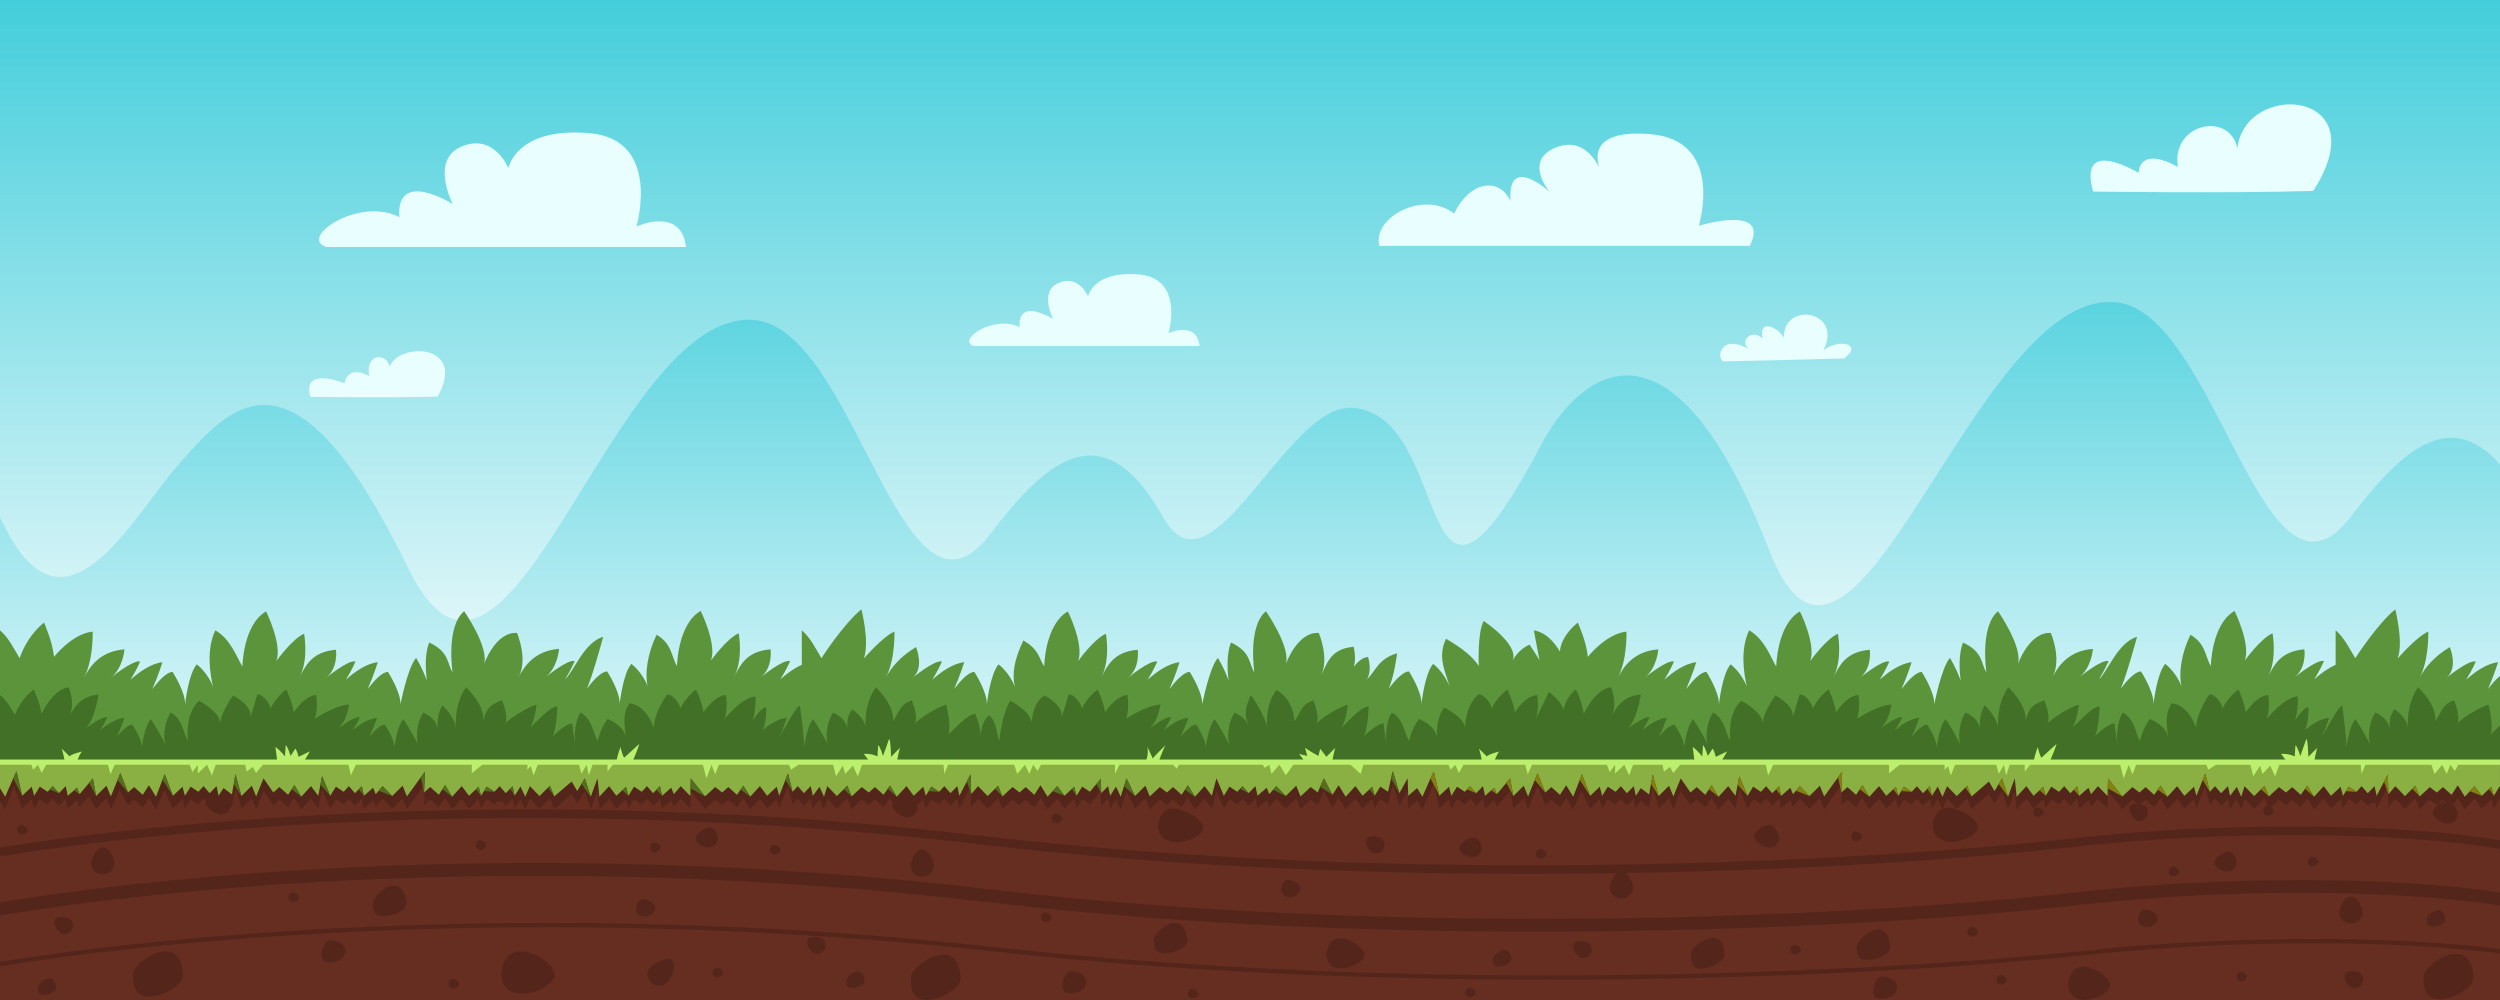 <?xml version="1.0" encoding="UTF-8" standalone="no"?>
<svg
   xmlns:dc="http://purl.org/dc/elements/1.1/"
   xmlns:cc="http://creativecommons.org/ns#"
   xmlns:rdf="http://www.w3.org/1999/02/22-rdf-syntax-ns#"
   xmlns:svg="http://www.w3.org/2000/svg"
   xmlns="http://www.w3.org/2000/svg"
   viewBox="0 0 625 250"
   height="250"
   width="625"
   xml:space="preserve"
   version="1.1"
   id="svg2"><rect x="0" y="0" width="625" height="250" fill="#808080" stroke="none"/><defs
     id="defs6"><clipPath
       id="clipPath18"
       clipPathUnits="userSpaceOnUse"><path
         id="path20"
         d="m 5000,576.68 -5000,0 0,1423.32 5000,0 0,-1423.32 z" /></clipPath><linearGradient
       id="linearGradient22"
       spreadMethod="pad"
       gradientTransform="matrix(1e-7,-1813.22,-1813.22,-1e-7,2500,2297.12)"
       gradientUnits="userSpaceOnUse"
       y2="0"
       x2="1"
       y1="0"
       x1="0"><stop
         id="stop24"
         offset="0"
         style="stop-opacity:1;stop-color:#1ec4d4" /><stop
         id="stop26"
         offset="1"
         style="stop-opacity:1;stop-color:#ffffff" /></linearGradient><clipPath
       id="clipPath46"
       clipPathUnits="userSpaceOnUse"><path
         id="path48"
         d="m 0,383.922 5000,15.969 0,671.209 c -104.12,118.11 -202.55,20.66 -298.89,-105.08 -175.38,-228.899 -267.99,412.53 -470.82,429.76 -283.61,24.1 -527.26,-919.698 -691.48,-497.241 C 3340,1410 3156.19,1249.66 3082.8,1111.18 2824.18,623.238 2912.97,1176.72 2702.29,1184.37 2570.37,1189.16 2422.66,793.5 2326.79,964.691 2204.45,1183.16 2090.45,1075.47 1979.23,930.32 1803.85,701.41 1711.24,1342.84 1508.41,1360.07 1224.8,1384.17 1015.14,455.211 816.934,862.828 588.969,1331.64 464.781,1192.84 360.918,1075.47 260.406,961.891 125.379,690.199 0,965.781 L 0,383.922 Z" /></clipPath><linearGradient
       id="linearGradient50"
       spreadMethod="pad"
       gradientTransform="matrix(-3.192,-1525.89,-1525.89,3.192,2502.35,1804.01)"
       gradientUnits="userSpaceOnUse"
       y2="0"
       x2="1"
       y1="0"
       x1="0"><stop
         id="stop52"
         offset="0"
         style="stop-opacity:1;stop-color:#1ec4d4" /><stop
         id="stop54"
         offset="1"
         style="stop-opacity:1;stop-color:#ffffff" /></linearGradient></defs><g
     transform="matrix(1.25,0,0,-1.25,0,250)"
     id="g10"><g
       transform="scale(0.1,0.1)"
       id="g12"><g
         id="g14"><g
           clip-path="url(#clipPath18)"
           id="g16"><path
             id="path28"
             style="fill:url(#linearGradient22);fill-opacity:1;fill-rule:nonzero;stroke:none"
             d="m 0,576.68 5000,0 L 5000,2000 0,2000 0,576.68 Z" /></g></g><path
         id="path30"
         style="fill:#e8feff;fill-opacity:1;fill-rule:nonzero;stroke:none"
         d="m 875.402,1206.9 c 60.196,108.19 -80.472,108.19 -96.047,59.25 -4.687,28.1 -49.246,29.1 -41.042,-18.27 -44.754,24.05 -49.235,-14.54 -49.235,-14.54 0,0 -86.023,35.68 -68.414,-27.05 0,0 162.496,-2.2 254.738,0.61" /><path
         id="path32"
         style="fill:#e8feff;fill-opacity:1;fill-rule:nonzero;stroke:none"
         d="m 3688.24,1283.14 c 38.75,28.14 -9.23,40.79 -41.06,16.6 39.76,79.81 -81.66,98.27 -79.32,24.65 -13.87,23.79 -51.36,37.88 -42.46,-1.44 -23.24,21.52 -47.92,-7.17 -27.26,-21.23 -55.79,31.27 -66.14,-15.04 -51.77,-24.59 0,0 170.84,3.84 241.87,6.01" /><path
         id="path34"
         style="fill:#e8feff;fill-opacity:1;fill-rule:nonzero;stroke:none"
         d="m 2399.31,1308.02 c -5.95,51.59 -62.2,25.74 -62.2,25.74 0,0 32.31,109.66 -59.6,117.35 -91.91,7.69 -101.36,-44.12 -101.36,-44.12 0,0 -17.64,44.6 -58.89,27.2 -40.1,-16.92 -10.88,-72.32 -10.88,-72.32 0,0 -71.42,45.19 -67.25,-16.35 -50.09,26.27 -127.39,-25.76 -91.73,-37.5 l 451.91,0" /><path
         id="path36"
         style="fill:#e8feff;fill-opacity:1;fill-rule:nonzero;stroke:none"
         d="m 1371.97,1506.07 c -9.48,82.12 -99.02,40.97 -99.02,40.97 0,0 51.44,174.55 -94.86,186.8 -146.31,12.25 -161.35,-70.23 -161.35,-70.23 0,0 -28.084,71 -93.736,43.3 -63.828,-26.95 -17.328,-115.12 -17.328,-115.12 0,0 -113.676,71.93 -107.039,-26.02 -79.742,41.81 -202.785,-41.02 -146.024,-59.7 l 719.357,0" /><path
         id="path38"
         style="fill:#e8feff;fill-opacity:1;fill-rule:nonzero;stroke:none"
         d="m 3499.56,1508.29 c 42.7,84.44 -101.98,40.21 -101.98,40.21 0,0 52.98,171.29 -97.71,183.3 -150.69,12.02 -94.55,-82.73 -94.55,-82.73 0,0 -25.95,83.13 -93.57,55.95 -65.74,-26.44 -12.53,-88.75 -12.53,-88.75 0,0 -84.98,77.8 -78.14,-18.33 -24.38,50.17 -83.05,38.04 -112.86,-25.08 -60.77,47.71 -163.99,-7.72 -149.57,-64.57 l 740.91,0" /><path
         id="path40"
         style="fill:#e8feff;fill-opacity:1;fill-rule:nonzero;stroke:none"
         d="m 4626.44,1618.16 c 131.29,203.58 -136.66,221.65 -151.53,85.44 -17.27,76.21 -133.7,47.78 -118.97,-37.26 -80.35,43.16 -78.52,-12.34 -78.52,-12.34 0,0 -122.78,75.47 -91.16,-37.15 0,0 274.58,-3.75 440.18,1.31" /><g
         id="g42"><g
           clip-path="url(#clipPath46)"
           id="g44"><path
             id="path56"
             style="fill:url(#linearGradient50);fill-opacity:1;fill-rule:nonzero;stroke:none"
             d="m 0,383.922 5000,15.969 0,671.209 c -104.12,118.11 -202.55,20.66 -298.89,-105.08 -175.38,-228.899 -267.99,412.53 -470.82,429.76 -283.61,24.1 -527.26,-919.698 -691.48,-497.241 C 3340,1410 3156.19,1249.66 3082.8,1111.18 2824.18,623.238 2912.97,1176.72 2702.29,1184.37 2570.37,1189.16 2422.66,793.5 2326.79,964.691 2204.45,1183.16 2090.45,1075.47 1979.23,930.32 1803.85,701.41 1711.24,1342.84 1508.41,1360.07 1224.8,1384.17 1015.14,455.211 816.934,862.828 588.969,1331.64 464.781,1192.84 360.918,1075.47 260.406,961.891 125.379,690.199 0,965.781 L 0,383.922" /></g></g><path
         id="path58"
         style="fill:#5c943b;fill-opacity:1;fill-rule:nonzero;stroke:none"
         d="m 5000,648.172 c -7.98,-6.524 -16.42,-16.184 -23.98,-26.051 11.25,24.957 20.08,53.43 20.08,53.43 -22.59,-2.492 -46.09,-19.141 -63.78,-34.949 11.19,17.609 19.24,36.168 19.24,36.168 -13.47,4.902 -59.53,-33.051 -59.53,-33.051 25.71,19.59 7.62,62.09 7.62,62.09 -29.31,-17.59 -48.63,-39.047 -60.27,-60.86 19.25,36.102 17.14,91.801 17.14,91.801 -23.27,-9.789 -61.22,-53.859 -61.22,-53.859 12.26,33.058 -4.87,98.398 -4.87,98.398 -36.98,-30.609 -79.86,-97.66 -79.86,-97.66 -11.34,18.293 -21.08,40.109 -39.3,55.699 l 0,-68.957 c -15.5,-6.789 -30.45,-17.961 -42.64,-28.851 11.21,17.621 19.25,36.179 19.25,36.179 -13.46,4.903 -59.53,-33.058 -59.53,-33.058 25.72,19.597 20.45,56.668 20.45,56.668 -49.23,-3.829 -61.47,-33.618 -73.1,-55.438 19.26,36.109 9.35,87.481 9.35,87.481 -23.27,-9.801 -55.41,-54.372 -55.41,-54.372 12.25,33.051 -20.59,99.11 -20.59,99.11 -46.24,-26.731 -47.35,-110.25 -47.35,-110.25 -11.33,18.301 -9.62,44.539 -40.8,62.621 -18.52,-38.191 -23.92,-77.902 -17.88,-103.18 -10.71,28.5 -32.53,44.969 -32.53,44.969 -17.15,-19.602 -23.47,-80.238 -23.47,-80.238 1.23,24.468 -24.97,65.058 -24.97,65.058 -11.42,0 -27.24,-16.851 -40.41,-34.019 11.26,24.949 32.46,103.359 32.46,103.359 -38.66,-11.441 -58.47,-69.07 -76.16,-84.89 11.19,17.621 19.24,36.179 19.24,36.179 -13.47,4.903 -59.53,-33.058 -59.53,-33.058 25.71,19.597 28.16,57.539 28.16,57.539 -49.24,-3.828 -69.17,-34.489 -80.81,-56.309 19.25,36.109 -3.33,88.207 -3.33,88.207 -43.68,2.711 -66.39,-63.558 -66.39,-63.558 12.24,33.062 -39.27,107.031 -39.27,107.031 -36.97,-30.61 -23.28,-122.27 -23.28,-122.27 -11.34,18.289 -6.06,40.641 -46.7,59.688 -8.51,-21.789 -7.78,-51.188 -4.71,-76.02 -9.14,25.711 -21.49,45.16 -21.49,45.16 -17.14,-19.578 -31.3,-93.019 -31.3,-93.019 1.22,24.469 -24.99,65.058 -24.99,65.058 -11.42,0 -27.24,-16.847 -40.4,-34.027 11.26,24.957 20.08,53.43 20.08,53.43 -22.6,-2.492 -46.09,-19.141 -63.79,-34.949 11.21,17.609 19.24,36.168 19.24,36.168 -13.47,4.902 -59.52,-33.051 -59.52,-33.051 25.71,19.59 20.45,56.672 20.45,56.672 -49.24,-3.832 -61.47,-33.629 -73.1,-55.442 19.25,36.102 9.33,87.473 9.33,87.473 -23.26,-9.793 -55.39,-54.371 -55.39,-54.371 12.24,33.058 -20.59,99.109 -20.59,99.109 -46.24,-26.719 -47.36,-110.238 -47.36,-110.238 -11.33,18.297 -22.93,54.328 -54.11,72.406 -18.52,-38.187 -10.6,-87.699 -4.56,-112.976 -10.72,28.507 -32.54,44.968 -32.54,44.968 -17.14,-19.59 -23.46,-80.23 -23.46,-80.23 1.22,24.469 -24.97,65.058 -24.97,65.058 -11.42,0 -27.25,-16.847 -40.41,-34.027 11.25,24.957 20.08,53.43 20.08,53.43 -22.6,-2.492 -46.09,-19.141 -63.79,-34.949 11.2,17.609 19.24,36.168 19.24,36.168 -13.47,4.902 -59.53,-33.051 -59.53,-33.051 25.72,19.59 28.17,57.531 28.17,57.531 -49.24,-3.82 -69.17,-34.488 -80.81,-56.301 19.25,36.102 17.14,91.801 17.14,91.801 -41.03,-4.191 -77.25,-50.441 -77.25,-50.441 -3.02,31.461 -20.07,68.543 -20.07,68.543 -36.97,-30.614 -35.67,-58.071 -35.67,-58.071 -11.34,18.297 -26.43,37.668 -52.27,42.547 l 11.3,-59.726 c -3.4,6.25 -19.83,31.058 -19.83,31.058 -22.36,-9.422 -32.79,-29.691 -33.62,-31.68 12.24,33.059 -58.23,78.95 -58.23,78.95 -12.89,-23.641 -9.71,-90.09 -9.71,-90.09 -11.33,18.301 -34.35,36.539 -65.53,54.621 -18.52,-38.191 0.81,-69.902 6.86,-95.18 -10.71,28.5 -32.54,44.969 -32.54,44.969 -17.14,-19.602 -23.46,-80.238 -23.46,-80.238 1.23,24.468 -24.98,65.058 -24.98,65.058 -11.41,0 -27.23,-16.851 -40.4,-34.019 11.25,24.949 16.71,70.398 16.71,70.398 -38.66,-11.429 -42.72,-36.109 -60.42,-51.929 11.2,17.621 2.25,44.41 2.25,44.41 -10.64,-0.5 -20.59,-9.539 -28.2,-19.032 5.13,19.024 -0.7,39.454 -0.7,39.454 -49.24,-3.832 -54.64,-38.661 -66.28,-60.481 19.24,36.109 -3.33,88.207 -3.33,88.207 -43.68,2.711 -66.4,-63.558 -66.4,-63.558 12.25,33.062 -39.26,107.031 -39.26,107.031 -36.98,-30.61 -23.29,-122.27 -23.29,-122.27 -11.34,18.289 -6.06,40.641 -46.7,59.688 -8.5,-21.789 -7.78,-51.188 -4.7,-76.02 -9.14,25.711 -21.5,45.16 -21.5,45.16 -17.14,-19.578 -31.3,-93.019 -31.3,-93.019 1.22,24.469 -24.98,65.058 -24.98,65.058 -11.41,0 -27.24,-16.847 -40.41,-34.027 11.26,24.957 20.08,53.43 20.08,53.43 -22.59,-2.492 -46.08,-19.141 -63.78,-34.949 11.2,17.609 19.24,36.168 19.24,36.168 -13.48,4.902 -59.52,-33.051 -59.52,-33.051 25.71,19.59 20.44,56.672 20.44,56.672 -49.24,-3.832 -61.47,-33.629 -73.09,-55.442 19.25,36.102 9.34,87.473 9.34,87.473 -23.27,-9.793 -55.41,-54.371 -55.41,-54.371 12.25,33.058 -20.58,99.109 -20.58,99.109 -46.24,-26.719 -47.36,-110.238 -47.36,-110.238 -11.34,18.297 -10.44,33.988 -41.62,52.066 -18.51,-38.187 -23.09,-67.359 -17.05,-92.636 -10.72,28.507 -32.54,44.968 -32.54,44.968 -17.14,-19.59 -23.47,-80.23 -23.47,-80.23 1.22,24.469 -24.97,65.058 -24.97,65.058 -11.42,0 -27.24,-16.847 -40.41,-34.027 11.26,24.957 20.08,53.43 20.08,53.43 -22.59,-2.492 -46.09,-19.141 -63.78,-34.949 11.2,17.609 19.24,36.168 19.24,36.168 -13.47,4.902 -59.53,-33.051 -59.53,-33.051 25.71,19.59 7.63,62.09 7.63,62.09 -29.31,-17.59 -48.64,-39.047 -60.27,-60.86 19.24,36.102 17.14,91.801 17.14,91.801 -23.27,-9.789 -61.22,-53.859 -61.22,-53.859 12.25,33.058 -4.88,98.398 -4.88,98.398 -36.97,-30.609 -79.85,-97.66 -79.85,-97.66 -11.34,18.293 -21.08,40.109 -39.31,55.699 l 0,-68.957 c -15.49,-6.789 -30.44,-17.961 -42.63,-28.851 11.2,17.621 19.24,36.179 19.24,36.179 -13.46,4.903 -59.53,-33.058 -59.53,-33.058 25.72,19.597 20.46,56.668 20.46,56.668 -49.23,-3.829 -61.47,-33.618 -73.1,-55.438 19.25,36.109 9.34,87.481 9.34,87.481 -23.27,-9.801 -55.4,-54.372 -55.4,-54.372 12.25,33.051 -20.6,99.11 -20.6,99.11 -46.23,-26.731 -47.34,-110.25 -47.34,-110.25 -11.34,18.301 -9.62,44.539 -40.81,62.621 -18.51,-38.191 -23.91,-77.902 -17.87,-103.18 -10.71,28.5 -32.53,44.969 -32.53,44.969 -17.15,-19.602 -23.47,-80.238 -23.47,-80.238 1.22,24.468 -24.98,65.058 -24.98,65.058 -11.42,0 -27.24,-16.851 -40.4,-34.019 11.25,24.949 32.45,103.359 32.45,103.359 -38.65,-11.441 -58.46,-69.07 -76.16,-84.89 11.2,17.621 19.24,36.179 19.24,36.179 -13.47,4.903 -59.52,-33.058 -59.52,-33.058 25.71,19.597 28.16,57.539 28.16,57.539 -49.25,-3.828 -69.18,-34.489 -80.82,-56.309 19.26,36.109 -3.33,88.207 -3.33,88.207 -43.671,2.711 -66.386,-63.558 -66.386,-63.558 12.246,33.062 -39.266,107.031 -39.266,107.031 -36.976,-30.61 -23.285,-122.27 -23.285,-122.27 -11.336,18.289 -6.063,40.641 -46.699,59.688 -8.508,-21.789 -7.781,-51.188 -4.703,-76.02 -9.145,25.711 -21.496,45.16 -21.496,45.16 -17.141,-19.578 -31.301,-93.019 -31.301,-93.019 1.219,24.469 -24.985,65.058 -24.985,65.058 -11.418,0 -27.242,-16.847 -40.406,-34.027 11.258,24.957 20.082,53.43 20.082,53.43 -22.597,-2.492 -46.09,-19.141 -63.785,-34.949 11.203,17.609 19.234,36.168 19.234,36.168 -13.464,4.902 -59.519,-33.051 -59.519,-33.051 25.711,19.59 20.457,56.672 20.457,56.672 -49.242,-3.832 -61.473,-33.629 -73.106,-55.442 19.25,36.102 9.332,87.473 9.332,87.473 -23.261,-9.793 -55.39,-54.371 -55.39,-54.371 C 565,711.109 532.16,777.16 532.16,777.16 485.93,750.441 484.813,666.922 484.813,666.922 c -11.336,18.297 -22.934,54.328 -54.114,72.406 -18.519,-38.187 -10.601,-87.699 -4.558,-112.976 -10.719,28.507 -32.539,44.968 -32.539,44.968 -17.141,-19.59 -23.461,-80.23 -23.461,-80.23 1.218,24.469 -24.981,65.058 -24.981,65.058 -11.418,0 -27.246,-16.847 -40.402,-34.027 11.25,24.957 20.074,53.43 20.074,53.43 -22.594,-2.492 -46.09,-19.141 -63.781,-34.949 11.195,17.609 19.234,36.168 19.234,36.168 -13.465,4.902 -59.523,-33.051 -59.523,-33.051 25.711,19.59 28.164,57.531 28.164,57.531 -49.238,-3.82 -69.172,-34.488 -80.805,-56.301 19.246,36.102 17.137,91.801 17.137,91.801 -41.035,-4.191 -77.254,-50.441 -77.254,-50.441 -3.016,31.461 -20.067,68.543 -20.067,68.543 C 50.961,724.238 39.301,683.629 39.301,683.629 27.965,701.922 18.234,723.738 0,739.328 l 0,-320.84 5000,0.692 0,228.992" /><path
         id="path60"
         style="fill:#417026;fill-opacity:1;fill-rule:nonzero;stroke:none"
         d="m 5000,549.148 c -7.47,-7.207 -14.39,-14.41 -19.73,-18.839 8.59,12.55 -3.05,59.89 -3.05,59.89 -5.17,1.75 -52.71,-24.199 -62.87,-37.801 7.76,14.793 -6.36,47.133 -6.36,47.133 -23.92,-9.609 -23.27,-20.179 -37.55,-42.152 4.7,31.859 -34.27,68.082 -34.27,68.082 -18.14,-25.852 -21.05,-54.609 -21.05,-83.012 0.93,21.992 -26.39,39.039 -26.39,39.039 -7.58,-10.879 -10.87,-21.359 -9.31,-42.027 -1.56,20.668 -15.4,28.488 -28.55,35.57 -11.89,-16.57 -15.78,-46.383 -11.14,-64.39 -8.22,20.32 -28.88,50.898 -28.88,50.898 -13.13,-13.961 -17.99,-57.168 -17.99,-57.168 0.95,17.438 -8.36,83.867 -8.36,83.867 -8.75,0 -31.65,-49.519 -41.73,-61.75 8.02,16.563 4.08,4.184 15.38,38.071 -17.32,-1.77 -35.32,-13.637 -48.88,-24.911 8.59,12.551 7.78,45.524 7.78,45.524 -6.02,2.039 -18.17,-13.051 -27.26,-25.973 7.13,20.27 5.81,48.051 5.81,48.051 -27.82,-2.012 -60.12,-43.238 -61.46,-44.461 6.66,23.563 2.22,47.352 2.22,47.352 -24.68,-2.34 -43.62,-33.661 -44.81,-34.653 -3.12,21.653 -14.94,45.582 -14.94,45.582 -16.67,-12.832 -26.58,-28.07 -31.96,-38.5 1.35,8.18 -14.3,29.559 -25.93,28.571 0,0 -25.46,-34.219 -26.59,-66.411 -17.91,48.758 -48.42,48.622 -48.42,48.622 -18.15,-25.852 -6.09,-54.442 -8.94,-67.961 0.93,22 -35.1,36.847 -35.1,36.847 -16.34,-23.488 -19.74,-43.84 -19.74,-43.84 -8.68,13.043 -10.3,43.75 -34.2,56.633 -11.88,-16.57 -14.09,-53.601 -9.46,-71.621 -1.9,4.692 -7.23,49.961 -7.23,49.961 -8.75,0 -29.29,-14.473 -39.38,-26.711 8.63,17.781 9.61,60.75 9.61,60.75 -17.33,-1.762 -40.41,-30.73 -53.97,-42 8.58,12.551 12.4,44.789 12.4,44.789 -5.16,1.75 -52.71,-24.199 -62.88,-37.801 7.77,14.793 -6.36,47.133 -6.36,47.133 -23.9,-9.609 -30.62,-14.461 -37.53,-42.152 4.69,31.859 -34.27,68.082 -34.27,68.082 -18.16,-25.852 -21.07,-54.609 -21.07,-83.012 0.94,21.992 -26.05,46.789 -26.05,46.789 -7.57,-10.886 -11.19,-29.109 -9.63,-49.777 -1.56,20.668 -15.41,28.488 -28.56,35.57 -11.88,-16.57 -15.77,-46.383 -11.14,-64.39 -8.21,20.32 -28.88,50.898 -28.88,50.898 -13.14,-13.961 -17.98,-57.168 -17.98,-57.168 0.93,17.438 -19.14,46.359 -19.14,46.359 -8.76,0 -20.88,-12.011 -30.97,-24.242 8.63,17.782 15.39,38.071 15.39,38.071 -17.31,-1.77 -35.32,-13.637 -48.88,-24.911 8.58,12.551 14.74,25.782 14.74,25.782 -10.32,3.492 -45.62,-23.551 -45.62,-23.551 19.71,13.961 23.91,49.359 23.91,49.359 -27.82,-2 -66.83,-27.226 -68.17,-28.449 6.67,23.563 2.22,47.352 2.22,47.352 -24.67,-2.34 -43.61,-33.661 -44.8,-34.653 -3.13,21.653 -14.95,45.582 -14.95,45.582 -16.66,-12.832 -26.57,-28.07 -31.95,-38.5 1.35,8.18 -14.3,29.559 -25.93,28.571 0,0 -12.48,-43.289 -14.11,-44.891 4.6,22.84 -34.27,42.898 -34.27,42.898 -18.16,-25.847 -23.38,-41.468 -26.23,-54.988 0.94,21.988 -41.92,44.36 -41.92,44.36 -29.07,-25.629 -22.26,-80.122 -22.26,-80.122 -8.69,13.043 -10.3,43.75 -34.2,56.633 -11.89,-16.57 -15.78,-46.383 -11.15,-64.39 -8.21,20.32 -28.87,50.898 -28.87,50.898 -13.14,-13.961 -17.98,-57.168 -17.98,-57.168 0.93,17.438 -19.14,46.359 -19.14,46.359 -8.76,0 -20.88,-12.011 -30.97,-24.242 8.63,17.782 15.39,38.071 15.39,38.071 -17.32,-1.77 -35.33,-13.637 -48.88,-24.911 8.58,12.551 14.74,25.782 14.74,25.782 -10.32,3.492 -45.62,-23.551 -45.62,-23.551 19.71,13.961 27.91,69.07 27.91,69.07 -37.73,-2.719 -50.58,-29.551 -59.49,-45.097 14.75,25.718 -0.25,59.609 -0.25,59.609 -31.45,-2.992 -54.58,-53.231 -54.58,-53.231 -2.31,22.418 -15.38,48.84 -15.38,48.84 -16.46,-12.672 -22.66,-29.172 -25,-40.8 -3.32,14.21 -18.72,27.878 -29.19,36.191 0,0 -25.04,-53.223 -25.53,-53.672 6.66,23.563 2.22,47.352 2.22,47.352 -24.68,-2.34 -43.62,-33.661 -44.81,-34.653 -3.13,21.653 -14.95,45.582 -14.95,45.582 -16.66,-12.832 -26.58,-28.07 -31.95,-38.5 1.35,8.18 -14.3,29.559 -25.93,28.571 0,0 -25.52,-18.891 -26.59,-66.411 -3.33,22.051 -41.8,40.34 -41.8,40.34 -18.15,-25.84 -12.71,-46.16 -15.56,-59.679 0.93,22 -35.1,36.847 -35.1,36.847 -16.34,-23.488 -19.74,-43.84 -19.74,-43.84 -8.69,13.043 -10.3,43.75 -34.2,56.633 -11.88,-16.57 -14.09,-53.601 -9.47,-71.621 -1.89,4.692 -7.23,49.961 -7.23,49.961 -8.74,0 -29.28,-14.473 -39.37,-26.711 8.63,17.781 9.6,60.75 9.6,60.75 -17.32,-1.762 -40.41,-30.73 -53.96,-42 8.58,12.551 12.4,44.789 12.4,44.789 -5.17,1.75 -52.71,-24.199 -62.88,-37.801 7.77,14.793 -6.36,47.133 -6.36,47.133 -23.91,-9.609 -23.26,-20.179 -37.54,-42.152 -3.34,48.293 -36.37,62.582 -36.37,62.582 -18.15,-25.852 -18.96,-49.109 -18.96,-77.512 0.94,21.992 -31.75,67.102 -31.75,67.102 -19.78,-40.391 -5.5,-49.422 -3.93,-70.09 -1.57,20.668 -15.42,28.488 -28.56,35.57 -11.88,-16.57 -15.77,-46.383 -11.15,-64.39 -8.21,20.32 -28.87,50.898 -28.87,50.898 -13.14,-13.961 -17.98,-57.168 -17.98,-57.168 0.93,17.438 -19.14,46.359 -19.14,46.359 -8.76,0 -20.88,-12.011 -30.97,-24.242 8.63,17.782 15.39,38.071 15.39,38.071 -17.32,-1.77 -35.33,-13.637 -48.88,-24.911 8.58,12.551 14.74,25.782 14.74,25.782 -10.32,3.492 -45.62,-23.551 -45.62,-23.551 19.7,13.961 23.91,49.359 23.91,49.359 -27.82,-2 -66.83,-27.226 -68.17,-28.449 6.67,23.563 2.22,47.352 2.22,47.352 -24.67,-2.34 -43.61,-33.661 -44.8,-34.653 -3.13,21.653 -14.95,45.582 -14.95,45.582 -16.66,-12.832 -26.58,-28.07 -31.95,-38.5 1.35,8.18 -14.31,29.559 -25.93,28.571 0,0 -12.49,-43.289 -14.12,-44.891 4.61,22.84 -34.27,42.898 -34.27,42.898 -23.01,-15.398 -23.37,-41.468 -26.22,-54.988 0.94,21.988 -41.92,44.36 -41.92,44.36 -16.34,-23.489 -22.26,-80.122 -22.26,-80.122 -4.34,6.524 -3.06,35.641 -20.15,51.461 -12.84,-9.808 -15.74,-28.468 -17.38,-40.871 0.41,18.821 -10.6,43.512 -10.6,43.512 -17.33,-1.762 -41.08,-30.918 -54.64,-42.191 8.59,12.55 -3.05,59.89 -3.05,59.89 -5.17,1.75 -52.71,-24.199 -62.87,-37.801 7.76,14.793 -6.36,47.133 -6.36,47.133 -23.92,-9.609 -23.27,-20.179 -37.55,-42.152 4.7,31.859 -34.27,68.082 -34.27,68.082 -18.14,-25.852 -21.05,-54.609 -21.05,-83.012 0.93,21.992 -26.39,39.039 -26.39,39.039 -7.58,-10.879 -10.87,-21.359 -9.31,-42.027 -1.56,20.668 -15.4,28.488 -28.55,35.57 -11.89,-16.57 -15.78,-46.383 -11.14,-64.39 -8.22,20.32 -28.88,50.898 -28.88,50.898 -13.13,-13.961 -17.99,-57.168 -17.99,-57.168 0.94,17.438 -8.36,83.867 -8.36,83.867 -8.75,0 -31.66,-49.519 -41.74,-61.75 8.03,16.563 4.08,4.184 15.38,38.071 -17.31,-1.77 -35.31,-13.637 -48.87,-24.911 8.58,12.551 7.78,45.524 7.78,45.524 -6.02,2.039 -18.17,-13.051 -27.26,-25.973 7.13,20.27 5.8,48.051 5.8,48.051 -27.81,-2.012 -60.12,-43.238 -61.46,-44.461 6.67,23.563 2.23,47.352 2.23,47.352 -24.68,-2.34 -43.62,-33.661 -44.81,-34.653 -3.13,21.653 -14.94,45.582 -14.94,45.582 -16.67,-12.832 -26.59,-28.07 -31.96,-38.5 1.35,8.18 -14.3,29.559 -25.93,28.571 0,0 -25.46,-34.219 -26.59,-66.411 -17.91,48.758 -48.42,48.622 -48.42,48.622 -18.15,-25.852 -6.09,-54.442 -8.94,-67.961 0.93,22 -35.1,36.847 -35.1,36.847 -16.34,-23.488 -19.74,-43.84 -19.74,-43.84 -8.69,13.043 -10.3,43.75 -34.2,56.633 -11.89,-16.57 -14.09,-53.601 -9.47,-71.621 -1.89,4.692 -7.23,49.961 -7.23,49.961 -8.74,0 -29.28,-14.473 -39.37,-26.711 8.63,17.781 9.6,60.75 9.6,60.75 -17.32,-1.762 -40.4,-30.73 -53.96,-42 8.58,12.551 12.39,44.789 12.39,44.789 -5.16,1.75 -52.7,-24.199 -62.87,-37.801 7.77,14.793 -6.36,47.133 -6.36,47.133 -23.906,-9.609 -30.625,-14.461 -37.535,-42.152 4.695,31.859 -34.266,68.082 -34.266,68.082 -18.16,-25.852 -21.066,-54.609 -21.066,-83.012 0.934,21.992 -26.051,46.789 -26.051,46.789 -7.578,-10.886 -11.199,-29.109 -9.637,-49.777 -1.562,20.668 -15.406,28.488 -28.554,35.57 -11.883,-16.57 -15.774,-46.383 -11.141,-64.39 -8.215,20.32 -28.883,50.898 -28.883,50.898 -13.136,-13.961 -17.976,-57.168 -17.976,-57.168 0.929,17.438 -19.145,46.359 -19.145,46.359 -8.754,0 -20.879,-12.011 -30.965,-24.242 8.625,17.782 15.387,38.071 15.387,38.071 -17.312,-1.77 -35.324,-13.637 -48.883,-24.911 8.586,12.551 14.746,25.782 14.746,25.782 -10.32,3.492 -45.617,-23.551 -45.617,-23.551 19.707,13.961 23.903,49.359 23.903,49.359 -27.817,-2 -66.825,-27.226 -68.168,-28.449 6.671,23.563 2.222,47.352 2.222,47.352 -24.676,-2.34 -43.613,-33.661 -44.797,-34.653 -3.132,21.653 -14.953,45.582 -14.953,45.582 -16.66,-12.832 -26.578,-28.07 -31.953,-38.5 1.352,8.18 -14.301,29.559 -25.926,28.571 0,0 -12.48,-43.289 -14.117,-44.891 4.606,22.84 -34.265,42.898 -34.265,42.898 -18.157,-25.847 -23.379,-41.468 -26.227,-54.988 0.934,21.988 -41.922,44.36 -41.922,44.36 -29.074,-25.629 -22.262,-80.122 -22.262,-80.122 -8.691,13.043 -10.3,43.75 -34.199,56.633 -11.89,-16.57 -15.777,-46.383 -11.148,-64.39 -8.215,20.32 -28.875,50.898 -28.875,50.898 -13.133,-13.961 -17.981,-57.168 -17.981,-57.168 0.934,17.438 -19.14,46.359 -19.14,46.359 -8.754,0 -20.879,-12.011 -30.965,-24.242 8.625,17.782 15.387,38.071 15.387,38.071 -17.321,-1.77 -35.325,-13.637 -48.879,-24.911 8.582,12.551 14.738,25.782 14.738,25.782 -10.32,3.492 -45.613,-23.551 -45.613,-23.551 19.699,13.961 27.91,69.082 27.91,69.082 -37.731,-2.731 -50.582,-29.563 -59.496,-45.109 14.75,25.718 -0.25,59.609 -0.25,59.609 C 105.902,622.469 82.766,572.23 82.766,572.23 80.453,594.648 67.391,621.07 67.391,621.07 39.051,599.262 30.121,570.32 30.121,570.32 21.434,583.352 13.973,598.91 0,610.012 l 0,-228.653 5000,0.129 0,167.66" /><path
         id="path62"
         style="fill:#652e20;fill-opacity:1;fill-rule:nonzero;stroke:none"
         d="m 0,0 5000,0 0,443.801 -5000,0 L 0,0 Z" /><path
         id="path64"
         style="fill:#54251b;fill-opacity:1;fill-rule:nonzero;stroke:none"
         d="m 4136.98,322.469 c -402.8,-45.52 -1315.93,-95.258 -2183.34,6.89 C 1074.63,432.852 329.211,357.961 0,304.691 L 0,287.23 c 325.156,53.032 1070.38,128.79 1950.93,25.071 375.85,-44.25 760.23,-60.063 1108.19,-60.051 59.36,0 117.63,0.461 174.64,1.32 -8.28,-6.449 -14.09,-20.332 -14.09,-29.121 0,-11.769 10.39,-21.308 23.22,-21.308 12.81,0 23.21,9.539 23.21,21.308 0,8.949 -6.02,23.11 -14.54,29.41 374.24,6.2 691.66,29.371 888.02,51.563 306.3,34.598 660.71,31.469 860.42,-3.203 l 0,17.383 c -203.61,34.328 -557.55,37.386 -863.02,2.867" /><path
         id="path66"
         style="fill:#54251b;fill-opacity:1;fill-rule:nonzero;stroke:none"
         d="M 4152.06,215.391 C 3749.51,169.922 2836.96,120.18 1970.05,222.27 1077.08,327.422 321.746,248.559 0,195.129 l 0,-26.207 c 315.273,53.019 1070.52,133.238 1965.98,27.797 376.08,-44.289 760.69,-60.11 1108.86,-60.11 457.32,0 851.74,27.301 1081.13,53.211 323.88,36.602 654.05,29.141 844.03,-1.031 l 0,26.301 c -206.62,31.859 -550.29,33.91 -847.94,0.301" /><path
         id="path68"
         style="fill:#54251b;fill-opacity:1;fill-rule:nonzero;stroke:none"
         d="M 4175.82,99.031 C 3772.8,56.238 2859.13,9.43 1991.08,105.52 1075.63,206.84 305.496,126.18 0,76.199 l 0,-8.738 c 303.191,49.84 1073.36,130.98 1989.8,29.527 375.69,-41.578 759.8,-56.43 1107.58,-56.43 456.67,0.012 850.61,25.621 1079.67,49.953 287.51,30.527 617.57,29.789 822.95,2.66 l 0,8.59 c -206.86,27.058 -536.86,27.789 -824.18,-2.731" /><path
         id="path70"
         style="fill:#54251b;fill-opacity:1;fill-rule:nonzero;stroke:none"
         d="m 1041.45,97.352 c -29.53,0 -38.87,-28.211 -38.87,-46.762 0,-18.551 11.27,-37.969 40.79,-37.969 29.53,0 66.13,19.418 66.13,37.969 0,18.551 -38.53,46.762 -68.05,46.762" /><path
         id="path72"
         style="fill:#54251b;fill-opacity:1;fill-rule:nonzero;stroke:none"
         d="m 812.898,192.68 c 0,13.781 -6.265,35.879 -24.789,35.879 -18.523,0 -42.285,-22.098 -42.285,-35.879 0,-13.77 2.688,-24.942 21.211,-24.942 18.524,0 45.863,11.172 45.863,24.942" /><path
         id="path74"
         style="fill:#54251b;fill-opacity:1;fill-rule:nonzero;stroke:none"
         d="m 98.559,43.469 c -10.148,0 -23.168,-12.109 -23.168,-19.66 0,-7.547 1.469,-13.66 11.621,-13.66 10.149,0 25.129,6.113 25.129,13.66 0,7.551 -3.434,19.66 -13.582,19.66" /><path
         id="path76"
         style="fill:#54251b;fill-opacity:1;fill-rule:nonzero;stroke:none"
         d="m 994.688,396.488 c 20.582,0 53.042,13.344 53.042,29.961 0,16.629 -39.84,38.172 -60.421,38.172 -20.575,0 -29.875,-21.41 -29.875,-38.031 0,-16.621 16.675,-30.102 37.254,-30.102" /><path
         id="path78"
         style="fill:#54251b;fill-opacity:1;fill-rule:nonzero;stroke:none"
         d="m 228.707,272.699 c 0,11.762 -10.394,32.641 -23.219,32.641 -12.824,0 -23.218,-20.879 -23.218,-32.641 0,-11.769 10.394,-21.308 23.218,-21.308 12.825,0 23.219,9.539 23.219,21.308" /><path
         id="path80"
         style="fill:#54251b;fill-opacity:1;fill-rule:nonzero;stroke:none"
         d="m 1233.46,408.691 c 7.17,-4.609 17.07,-1.992 22.08,5.821 5.02,7.82 3.27,17.898 -3.91,22.5 -7.18,4.609 -23.98,6.437 -29,-1.391 -5.02,-7.82 3.65,-22.32 10.83,-26.93" /><path
         id="path82"
         style="fill:#54251b;fill-opacity:1;fill-rule:nonzero;stroke:none"
         d="m 143.215,139.941 c 5.012,7.821 3.265,17.899 -3.914,22.5 -7.184,4.61 -23.985,6.438 -28.996,-1.39 -5.024,-7.821 3.644,-22.321 10.828,-26.93 7.172,-4.609 17.066,-1.992 22.082,5.82" /><path
         id="path84"
         style="fill:#54251b;fill-opacity:1;fill-rule:nonzero;stroke:none"
         d="m 441.66,371.27 c 10.922,0 19.778,8.07 19.778,18.011 0,9.938 -8.856,27.559 -19.778,27.559 -10.93,0 -30.113,-12.84 -30.113,-22.781 0,-9.938 19.183,-22.789 30.113,-22.789" /><path
         id="path86"
         style="fill:#54251b;fill-opacity:1;fill-rule:nonzero;stroke:none"
         d="m 652.309,116.109 c -7.805,-7.629 -12.536,-30.23 -5.579,-37.34 6.954,-7.098 29.653,-2.871 37.465,4.781 7.801,7.641 8.485,19.59 1.532,26.687 -6.954,7.114 -25.61,13.524 -33.418,5.871" /><path
         id="path88"
         style="fill:#54251b;fill-opacity:1;fill-rule:nonzero;stroke:none"
         d="m 331.461,97.352 c -27.551,0 -65.488,-28.332 -65.488,-48.27 0,-19.953 4.218,-42.523 31.765,-42.523 27.551,0 67.989,22.57 67.989,42.523 0,19.938 -6.719,48.27 -34.266,48.27" /><path
         id="path90"
         style="fill:#54251b;fill-opacity:1;fill-rule:nonzero;stroke:none"
         d="m 1310.87,184.07 c 0,8.75 -14.55,17.66 -24.26,17.66 -9.72,0 -14.6,-10.73 -14.6,-19.48 0,-8.738 7.87,-15.828 17.59,-15.828 9.71,0 21.27,8.91 21.27,17.648" /><path
         id="path92"
         style="fill:#54251b;fill-opacity:1;fill-rule:nonzero;stroke:none"
         d="m 905.195,42.09 c -5.277,0 -7.933,-5.828 -7.933,-10.59 0,-4.738 4.281,-8.602 9.558,-8.602 5.282,0 11.559,4.84 11.559,9.602 0,4.762 -7.906,9.59 -13.184,9.59" /><path
         id="path94"
         style="fill:#54251b;fill-opacity:1;fill-rule:nonzero;stroke:none"
         d="m 586.324,407.262 c 5.278,0 11.559,4.84 11.559,9.597 0,4.75 -7.906,9.59 -13.188,9.59 -5.277,0 -7.933,-5.84 -7.933,-10.59 0,-4.75 4.285,-8.597 9.562,-8.597" /><path
         id="path96"
         style="fill:#54251b;fill-opacity:1;fill-rule:nonzero;stroke:none"
         d="m 597.883,205.34 c 0,4.762 -7.906,9.59 -13.188,9.59 -5.277,0 -7.933,-5.828 -7.933,-10.59 0,-4.738 4.285,-8.602 9.562,-8.602 5.278,0 11.559,4.852 11.559,9.602" /><path
         id="path98"
         style="fill:#54251b;fill-opacity:1;fill-rule:nonzero;stroke:none"
         d="m 43.906,330.91 c 5.277,0 11.559,4.84 11.559,9.602 0,4.75 -7.906,9.59 -13.184,9.59 -5.277,0 -7.938,-5.832 -7.938,-10.59 0,-4.742 4.285,-8.602 9.562,-8.602" /><path
         id="path100"
         style="fill:#54251b;fill-opacity:1;fill-rule:nonzero;stroke:none"
         d="m 1432.88,64.578 c -5.28,0 -7.94,-5.828 -7.94,-10.59 0,-4.738 4.28,-8.598 9.56,-8.598 5.28,0 11.56,4.84 11.56,9.598 0,4.762 -7.91,9.59 -13.18,9.59" /><path
         id="path102"
         style="fill:#54251b;fill-opacity:1;fill-rule:nonzero;stroke:none"
         d="m 1321.43,305.34 c 0,4.762 -7.91,9.59 -13.18,9.59 -5.28,0 -7.94,-5.828 -7.94,-10.59 0,-4.738 4.29,-8.602 9.56,-8.602 5.28,0 11.56,4.852 11.56,9.602" /><path
         id="path104"
         style="fill:#54251b;fill-opacity:1;fill-rule:nonzero;stroke:none"
         d="m 1435.5,322.922 c 0,9.707 -5.78,21.84 -16.23,21.84 -10.44,0 -27.79,-12.133 -27.79,-21.84 0,-9.711 14.66,-17.582 25.1,-17.582 10.45,0 18.92,7.871 18.92,17.582" /><path
         id="path106"
         style="fill:#54251b;fill-opacity:1;fill-rule:nonzero;stroke:none"
         d="m 2729.05,90.199 c 0,13.192 -27.41,33.262 -48.4,33.262 -20.99,0 -27.64,-20.07 -27.64,-33.262 0,-13.199 8.01,-27.008 29.01,-27.008 21,0 47.03,13.809 47.03,27.008" /><path
         id="path108"
         style="fill:#54251b;fill-opacity:1;fill-rule:nonzero;stroke:none"
         d="m 2374.73,118.27 c 0,13.781 -6.27,35.878 -24.79,35.878 -18.53,0 -42.29,-22.097 -42.29,-35.878 0,-13.782 2.69,-24.942 21.21,-24.942 18.52,0 45.87,11.16 45.87,24.942" /><path
         id="path110"
         style="fill:#54251b;fill-opacity:1;fill-rule:nonzero;stroke:none"
         d="m 1715.82,57.219 c -10.15,0 -23.17,-12.109 -23.17,-19.66 0,-7.547 1.47,-13.66 11.62,-13.66 10.15,0 25.13,6.113 25.13,13.66 0,7.551 -3.43,19.66 -13.58,19.66" /><path
         id="path112"
         style="fill:#54251b;fill-opacity:1;fill-rule:nonzero;stroke:none"
         d="m 2353.28,315.281 c 20.57,0 53.03,13.34 53.03,29.957 0,16.621 -39.83,38.172 -60.41,38.172 -20.58,0 -29.88,-21.41 -29.88,-38.031 0,-16.617 16.68,-30.098 37.26,-30.098" /><path
         id="path114"
         style="fill:#54251b;fill-opacity:1;fill-rule:nonzero;stroke:none"
         d="m 1867.82,268.391 c 0,11.769 -10.39,32.648 -23.22,32.648 -12.82,0 -23.21,-20.879 -23.21,-32.648 0,-11.77 10.39,-21.313 23.21,-21.313 12.83,0 23.22,9.543 23.22,21.313" /><path
         id="path116"
         style="fill:#54251b;fill-opacity:1;fill-rule:nonzero;stroke:none"
         d="m 2743.96,295.238 c 7.16,-4.597 17.06,-1.988 22.06,5.821 5.02,7.832 3.28,17.902 -3.9,22.5 -7.19,4.613 -23.98,6.441 -29.01,-1.379 -5.01,-7.821 3.66,-22.328 10.85,-26.942" /><path
         id="path118"
         style="fill:#54251b;fill-opacity:1;fill-rule:nonzero;stroke:none"
         d="m 1644.84,122.602 c -7.18,4.609 -23.99,6.429 -29,-1.391 -5.02,-7.82 3.65,-22.32 10.83,-26.93 7.17,-4.609 17.06,-1.992 22.08,5.821 5.01,7.82 3.27,17.898 -3.91,22.5" /><path
         id="path120"
         style="fill:#54251b;fill-opacity:1;fill-rule:nonzero;stroke:none"
         d="m 1814.81,365.488 c 10.93,0 19.78,8.063 19.78,18.012 0,9.941 -8.85,27.559 -19.78,27.559 -10.92,0 -30.11,-12.84 -30.11,-22.778 0,-9.941 19.19,-22.793 30.11,-22.793" /><path
         id="path122"
         style="fill:#54251b;fill-opacity:1;fill-rule:nonzero;stroke:none"
         d="m 2134.26,54.051 c -7.81,-7.629 -12.54,-30.23 -5.58,-37.34 6.95,-7.102 29.65,-2.871 37.46,4.77 7.81,7.648 8.49,19.602 1.54,26.699 -6.96,7.109 -25.62,13.52 -33.42,5.871" /><path
         id="path124"
         style="fill:#54251b;fill-opacity:1;fill-rule:nonzero;stroke:none"
         d="m 1886.88,90.789 c -27.55,0 -65.49,-28.328 -65.49,-48.27 0,-19.949 4.22,-42.52 31.76,-42.52 27.55,0 67.99,22.57 67.99,42.52 0,19.941 -6.72,48.27 -34.26,48.27" /><path
         id="path126"
         style="fill:#54251b;fill-opacity:1;fill-rule:nonzero;stroke:none"
         d="m 2601.14,222.988 c 0,8.75 -14.55,17.653 -24.25,17.653 -9.72,0 -14.61,-10.731 -14.61,-19.481 0,-8.738 7.88,-15.828 17.59,-15.828 9.71,0 21.27,8.918 21.27,17.656" /><path
         id="path128"
         style="fill:#54251b;fill-opacity:1;fill-rule:nonzero;stroke:none"
         d="m 2383.72,22.68 c -5.28,0 -7.94,-5.84 -7.94,-10.59 0,-4.75 4.28,-8.602 9.56,-8.602 5.28,0 11.56,4.84 11.56,9.602 0,4.75 -7.91,9.59 -13.18,9.59" /><path
         id="path130"
         style="fill:#54251b;fill-opacity:1;fill-rule:nonzero;stroke:none"
         d="m 2112.98,353.629 c 5.28,0 11.56,4.851 11.56,9.601 0,4.758 -7.91,9.59 -13.19,9.59 -5.28,0 -7.93,-5.832 -7.93,-10.582 0,-4.75 4.28,-8.609 9.56,-8.609" /><path
         id="path132"
         style="fill:#54251b;fill-opacity:1;fill-rule:nonzero;stroke:none"
         d="m 2103.42,165.5 c 0,4.75 -7.91,9.59 -13.19,9.59 -5.27,0 -7.93,-5.828 -7.93,-10.59 0,-4.738 4.28,-8.602 9.56,-8.602 5.28,0 11.56,4.84 11.56,9.602" /><path
         id="path134"
         style="fill:#54251b;fill-opacity:1;fill-rule:nonzero;stroke:none"
         d="m 1561,300.66 c 0,4.762 -7.9,9.59 -13.18,9.59 -5.28,0 -7.94,-5.828 -7.94,-10.578 0,-4.75 4.28,-8.613 9.56,-8.613 5.28,0 11.56,4.851 11.56,9.601" /><path
         id="path136"
         style="fill:#54251b;fill-opacity:1;fill-rule:nonzero;stroke:none"
         d="m 2938.42,24.738 c -5.28,0 -7.94,-5.828 -7.94,-10.59 0,-4.75 4.29,-8.598 9.56,-8.598 5.27,0 11.56,4.84 11.56,9.598 0,4.75 -7.91,9.59 -13.18,9.59" /><path
         id="path138"
         style="fill:#54251b;fill-opacity:1;fill-rule:nonzero;stroke:none"
         d="m 1498.41,416.859 c 5.28,0 11.57,4.84 11.57,9.59 0,4.762 -7.92,9.602 -13.19,9.602 -5.28,0 -7.94,-5.84 -7.94,-10.59 0,-4.75 4.29,-8.602 9.56,-8.602" /><path
         id="path140"
         style="fill:#54251b;fill-opacity:1;fill-rule:nonzero;stroke:none"
         d="m 2944.13,285.641 c 10.45,0 18.92,7.871 18.92,17.57 0,9.711 -5.78,21.84 -16.23,21.84 -10.44,0 -27.8,-12.129 -27.8,-21.84 0,-9.699 14.67,-17.57 25.11,-17.57" /><path
         id="path142"
         style="fill:#54251b;fill-opacity:1;fill-rule:nonzero;stroke:none"
         d="m 4167.12,66.488 c -23.12,0 -30.42,-22.078 -30.42,-36.59 0,-14.508 8.82,-29.719 31.92,-29.719 23.1,0 51.74,15.211 51.74,29.719 0,14.512 -30.15,36.59 -53.24,36.59" /><path
         id="path144"
         style="fill:#54251b;fill-opacity:1;fill-rule:nonzero;stroke:none"
         d="m 3780.55,105.012 c 0,13.777 -6.27,35.879 -24.79,35.879 -18.52,0 -42.28,-22.102 -42.28,-35.879 0,-13.781 2.68,-24.942 21.21,-24.942 18.51,0 45.86,11.16 45.86,24.942" /><path
         id="path146"
         style="fill:#54251b;fill-opacity:1;fill-rule:nonzero;stroke:none"
         d="m 3022.36,80.609 c 0,7.539 -3.42,19.653 -13.57,19.653 -10.16,0 -23.16,-12.114 -23.16,-19.653 0,-7.551 1.46,-13.668 11.62,-13.668 10.13,0 25.11,6.117 25.11,13.668" /><path
         id="path148"
         style="fill:#54251b;fill-opacity:1;fill-rule:nonzero;stroke:none"
         d="m 3902.74,316.262 c 20.58,0 53.04,13.34 53.04,29.957 0,16.621 -39.83,38.172 -60.42,38.172 -20.58,0 -29.88,-21.411 -29.88,-38.032 0,-16.621 16.68,-30.097 37.26,-30.097" /><path
         id="path150"
         style="fill:#54251b;fill-opacity:1;fill-rule:nonzero;stroke:none"
         d="m 4270.86,360.449 c 7.17,-4.609 17.07,-1.988 22.08,5.821 5.01,7.82 3.27,17.902 -3.92,22.5 -7.17,4.609 -23.98,6.429 -28.99,-1.391 -5.02,-7.82 3.64,-22.32 10.83,-26.93" /><path
         id="path152"
         style="fill:#54251b;fill-opacity:1;fill-rule:nonzero;stroke:none"
         d="m 3180.6,91.699 c 5.03,7.82 3.28,17.903 -3.9,22.5 -7.19,4.61 -23.99,6.442 -29,-1.39 -5.02,-7.821 3.65,-22.321 10.83,-26.93 7.17,-4.609 17.07,-1.988 22.07,5.82" /><path
         id="path154"
         style="fill:#54251b;fill-opacity:1;fill-rule:nonzero;stroke:none"
         d="m 3538.17,304.75 c 10.92,0 19.77,8.059 19.77,18 0,9.949 -8.85,27.57 -19.77,27.57 -10.93,0 -30.11,-12.84 -30.11,-22.781 0,-9.937 19.18,-22.789 30.11,-22.789" /><path
         id="path156"
         style="fill:#54251b;fill-opacity:1;fill-rule:nonzero;stroke:none"
         d="m 3755.98,43.5 c -7.82,-7.641 -12.54,-30.238 -5.59,-37.352 6.95,-7.098 29.66,-2.867 37.47,4.781 7.8,7.641 8.49,19.602 1.53,26.699 -6.95,7.109 -25.6,13.512 -33.41,5.871" /><path
         id="path158"
         style="fill:#54251b;fill-opacity:1;fill-rule:nonzero;stroke:none"
         d="m 3448.95,91.391 c 0,13.5 -4.56,32.691 -23.22,32.691 -18.66,0 -44.36,-19.191 -44.36,-32.691 0,-13.52 2.86,-28.812 21.52,-28.812 18.66,0 46.06,15.293 46.06,28.812" /><path
         id="path160"
         style="fill:#54251b;fill-opacity:1;fill-rule:nonzero;stroke:none"
         d="m 4315.22,163.301 c 0,8.75 -14.55,17.66 -24.25,17.66 -9.71,0 -14.6,-10.742 -14.6,-19.492 0,-8.739 7.88,-15.828 17.58,-15.828 9.71,0 21.27,8.918 21.27,17.66" /><path
         id="path162"
         style="fill:#54251b;fill-opacity:1;fill-rule:nonzero;stroke:none"
         d="m 3955.78,136.621 c 0,4.758 -7.91,9.59 -13.18,9.59 -5.29,0 -7.94,-5.832 -7.94,-10.59 0,-4.742 4.29,-8.601 9.56,-8.601 5.27,0 11.56,4.839 11.56,9.601" /><path
         id="path164"
         style="fill:#54251b;fill-opacity:1;fill-rule:nonzero;stroke:none"
         d="m 3712.48,317.941 c 5.28,0 11.55,4.84 11.55,9.598 0,4.762 -7.9,9.59 -13.18,9.59 -5.27,0 -7.93,-5.828 -7.93,-10.59 0,-4.738 4.28,-8.598 9.56,-8.598" /><path
         id="path166"
         style="fill:#54251b;fill-opacity:1;fill-rule:nonzero;stroke:none"
         d="m 3601.62,100.891 c 0,4.75 -7.9,9.589 -13.18,9.589 -5.28,0 -7.93,-5.832 -7.93,-10.589 0,-4.742 4.27,-8.601 9.56,-8.601 5.28,0 11.55,4.84 11.55,9.602" /><path
         id="path168"
         style="fill:#54251b;fill-opacity:1;fill-rule:nonzero;stroke:none"
         d="m 3081.31,282.672 c 5.27,0 11.55,4.84 11.55,9.598 0,4.75 -7.9,9.589 -13.18,9.589 -5.29,0 -7.94,-5.839 -7.94,-10.589 0,-4.75 4.28,-8.598 9.57,-8.598" /><path
         id="path170"
         style="fill:#54251b;fill-opacity:1;fill-rule:nonzero;stroke:none"
         d="m 4480.83,56.551 c -5.27,0 -7.93,-5.832 -7.93,-10.582 0,-4.75 4.28,-8.609 9.55,-8.609 5.28,0 11.56,4.851 11.56,9.601 0,4.758 -7.91,9.59 -13.18,9.59" /><path
         id="path172"
         style="fill:#54251b;fill-opacity:1;fill-rule:nonzero;stroke:none"
         d="m 4358.83,257.102 c 0,4.757 -7.91,9.589 -13.19,9.589 -5.27,0 -7.93,-5.832 -7.93,-10.589 0,-4.743 4.28,-8.602 9.56,-8.602 5.28,0 11.56,4.84 11.56,9.602" /><path
         id="path174"
         style="fill:#54251b;fill-opacity:1;fill-rule:nonzero;stroke:none"
         d="m 4472.9,274.68 c 0,9.711 -5.78,21.832 -16.23,21.832 -10.44,0 -27.79,-12.121 -27.79,-21.832 0,-9.711 14.65,-17.578 25.1,-17.578 10.45,0 18.92,7.867 18.92,17.578" /><path
         id="path176"
         style="fill:#54251b;fill-opacity:1;fill-rule:nonzero;stroke:none"
         d="m 4890.36,160.301 c 0,7.551 -3.44,19.66 -13.57,19.66 -10.16,0 -23.18,-12.109 -23.18,-19.66 0,-7.551 1.48,-13.66 11.62,-13.66 10.15,0 25.13,6.109 25.13,13.66" /><path
         id="path178"
         style="fill:#54251b;fill-opacity:1;fill-rule:nonzero;stroke:none"
         d="m 1298.38,62.93 c -8.34,-11.141 -0.52,-24.859 8.48,-31.59 9,-6.738 23.06,-3.168 31.4,7.981 8.34,11.141 14.27,34.121 5.28,40.859 -9,6.731 -36.82,-6.109 -45.16,-17.25" /><path
         id="path180"
         style="fill:#54251b;fill-opacity:1;fill-rule:nonzero;stroke:none"
         d="m 4725.2,174.301 c 0,11.758 -10.39,32.64 -23.22,32.64 -12.81,0 -23.21,-20.882 -23.21,-32.64 0,-11.77 10.4,-21.313 23.21,-21.313 12.83,0 23.22,9.543 23.22,21.313" /><path
         id="path182"
         style="fill:#54251b;fill-opacity:1;fill-rule:nonzero;stroke:none"
         d="m 4719.49,53.871 c -7.18,4.609 -23.98,6.43 -28.99,-1.391 -5.02,-7.82 3.64,-22.32 10.82,-26.93 7.18,-4.609 17.07,-2 22.09,5.82 5.01,7.82 3.26,17.898 -3.92,22.5" /><path
         id="path184"
         style="fill:#54251b;fill-opacity:1;fill-rule:nonzero;stroke:none"
         d="m 4895.53,352.672 c 10.92,0 19.78,8.058 19.78,18 0,9.937 -8.86,27.566 -19.78,27.566 -10.92,0 -30.11,-12.84 -30.11,-22.777 0,-9.941 19.19,-22.789 30.11,-22.789" /><path
         id="path186"
         style="fill:#54251b;fill-opacity:1;fill-rule:nonzero;stroke:none"
         d="m 4912.53,92.352 c -27.56,0 -65.49,-28.332 -65.49,-48.27 0,-19.953 4.22,-42.523 31.76,-42.523 27.56,0 67.99,22.57 67.99,42.523 0,19.938 -6.72,48.27 -34.26,48.27" /><path
         id="path188"
         style="fill:#54251b;fill-opacity:1;fill-rule:nonzero;stroke:none"
         d="m 4000.47,50.148 c -5.27,0 -7.93,-5.828 -7.93,-10.59 0,-4.75 4.28,-8.598 9.55,-8.598 5.28,0 11.56,4.84 11.56,9.598 0,4.75 -7.91,9.59 -13.18,9.59" /><path
         id="path190"
         style="fill:#54251b;fill-opacity:1;fill-rule:nonzero;stroke:none"
         d="m 4075.83,365.859 c 5.28,0 11.56,4.84 11.56,9.602 0,4.75 -7.91,9.59 -13.18,9.59 -5.27,0 -7.93,-5.832 -7.93,-10.59 0,-4.742 4.28,-8.602 9.55,-8.602" /><path
         id="path192"
         style="fill:#54251b;fill-opacity:1;fill-rule:nonzero;stroke:none"
         d="m 4738.51,393.09 c 10.51,0 23.05,9.648 23.05,19.14 0,9.481 -15.77,19.11 -26.29,19.11 -10.52,0 -15.82,-11.621 -15.82,-21.11 0,-9.449 8.55,-17.14 19.06,-17.14" /><path
         id="path194"
         style="fill:#54251b;fill-opacity:1;fill-rule:nonzero;stroke:none"
         d="m 4636.85,276.82 c 0,4.75 -7.9,9.59 -13.18,9.59 -5.27,0 -7.93,-5.832 -7.93,-10.59 0,-4.75 4.28,-8.601 9.55,-8.601 5.29,0 11.56,4.84 11.56,9.601" /><path
         id="path196"
         style="fill:#54251b;fill-opacity:1;fill-rule:nonzero;stroke:none"
         d="m 972.539,310.25 c 0,4.762 -7.91,9.59 -13.184,9.59 -5.292,0 -7.949,-5.828 -7.949,-10.578 0,-4.75 4.297,-8.614 9.571,-8.614 5.273,0 11.562,4.852 11.562,9.602" /><path
         id="path198"
         style="fill:#54251b;fill-opacity:1;fill-rule:nonzero;stroke:none"
         d="m 4535.81,368.609 c 5.27,0 11.56,4.852 11.56,9.602 0,4.758 -7.91,9.59 -13.18,9.59 -5.28,0 -7.94,-5.832 -7.94,-10.582 0,-4.75 4.29,-8.61 9.56,-8.61" /><path
         id="path200"
         style="fill:#54251b;fill-opacity:1;fill-rule:nonzero;stroke:none"
         d="m 0,454.898 0,-56.546 10.363,-16.911 17.293,46.289 16.66,-44.46 19.141,18.14 4.871,-18.14 11.328,18.359 15.441,-10.391 10.441,11.352 12.211,-14.09 13.719,14.129 4.121,-19.359 18.461,16.199 5.176,-12.957 19.097,21.41 13.84,-25.141 20.816,20.649 8.7,-21.399 17.539,37.34 16.773,-29.449 12.246,10.816 17.262,-15.476 11.848,18.367 0.992,0 13.601,-22.188 16.965,37.469 16.989,-35.64 19.14,18.14 4.879,-18.14 11.32,18.359 15.446,-10.391 10.437,11.352 12.211,-14.09 13.719,14.129 4.117,-19.359 9.902,15.48 16.762,-12.852 7.129,40.75 11.848,-43.867 20.808,20.649 8.703,-21.399 14.668,36.141 19.653,-28.25 12.242,10.816 17.258,-15.476 11.855,18.367 0.992,0 13.598,-22.188 19.406,21.168 14.547,-19.339 7.594,39.308 16.422,-39.308 11.324,18.359 15.441,-10.391 10.45,11.352 12.207,-14.09 13.707,14.129 4.129,-19.359 18.464,16.199 5.168,-12.957 13.789,16.078 19.153,-19.809 20.816,20.649 8.696,-21.399 36.003,49.707 -1.687,-41.816 12.246,10.816 17.258,-15.476 11.855,18.367 0.985,0 13.605,-22.188 19.406,21.168 14.547,-19.339 19.145,18.14 4.875,-18.14 11.32,18.359 15.442,-10.391 10.449,11.352 12.196,-14.09 13.72,14.129 4.13,-19.359 11.62,18.539 9.45,-20.368 9.43,21.149 19.16,-19.809 20.81,20.649 8.7,-21.399 34.8,29.821 11.14,-19.082 15.11,25.402 11.93,-36.731 13.52,36.731 3.76,-36.731 19.4,21.168 14.54,-19.339 19.15,18.14 4.89,-18.14 11.32,18.359 15.44,-10.391 10.44,11.352 12.2,-14.09 13.72,14.129 4.13,-19.359 18.46,16.199 5.17,-12.957 13.79,16.078 19.16,-19.809 0.91,35.391 28.6,-36.141 20.24,18.707 14.07,-10.816 12.24,10.816 17.26,-15.476 12.84,18.367 13.6,-22.188 19.41,21.168 14.55,-19.339 19.13,18.14 4.88,-18.14 17.62,44.492 9.15,-36.524 10.44,11.352 12.21,-14.09 13.72,14.129 4.12,-19.359 13.53,17.878 8.91,-19.707 6.58,21.149 19.16,-19.809 20.81,20.649 8.7,-21.399 20.24,18.707 14.07,-10.816 12.25,10.816 17.26,-15.476 12.84,18.367 13.6,-22.188 19.4,21.168 14.55,-19.339 19.14,18.14 4.88,-18.14 11.33,18.359 15.44,-10.391 10.44,11.352 12.21,-14.09 13.72,14.129 4.12,-19.359 22.33,42.929 1.3,-39.687 13.79,16.078 19.16,-19.809 20.81,20.649 8.7,-21.399 20.24,18.707 14.07,-10.816 12.25,10.816 17.26,-15.476 11.85,18.367 0.98,0 13.61,-22.188 19.4,21.168 14.55,-19.339 19.14,18.14 4.88,-18.14 11.32,18.359 15.45,-10.391 21.71,26.192 0.93,-28.93 13.73,14.129 4.12,-19.359 11.62,18.539 9.44,-20.368 11.66,36.731 16.94,-35.391 20.81,20.649 8.69,-21.399 20.25,18.707 14.07,-10.816 12.25,10.816 17.26,-15.476 11.85,18.367 0.99,0 13.6,-22.188 19.4,21.168 14.55,-19.339 9.25,34.902 14.77,-34.902 11.32,18.359 15.45,-10.391 10.44,11.352 12.2,-14.09 13.73,14.129 4.12,-19.359 18.45,16.199 5.18,-12.957 13.78,16.078 19.16,-19.809 20.81,20.649 8.7,-21.399 20.25,18.707 14.07,-10.816 12.25,28.25 17.26,-32.91 11.85,18.367 0.98,0 13.61,-22.188 19.4,21.168 14.55,-19.339 19.14,18.14 4.88,-18.14 11.32,18.359 15.45,-10.391 9.42,41.821 13.22,-44.559 16.52,29.672 1.33,-34.902 17.9,15.718 0,-0.718 10.37,-16.911 22.59,51.321 11.36,-49.489 19.14,18.137 4.87,-18.137 11.33,18.36 15.44,-10.391 10.44,11.352 12.21,-14.09 13.72,14.129 4.12,-19.36 18.47,16.2 5.17,-12.961 26.53,31.66 6.41,-35.391 20.81,20.653 8.7,-21.403 19.08,46.66 15.24,-38.769 12.24,10.82 17.26,-15.48 11.85,18.371 0.99,0 13.61,-22.192 16.38,36.653 17.57,-34.821 19.14,18.137 4.88,-18.137 11.32,18.36 15.44,-10.391 10.44,11.352 12.21,-14.09 13.72,14.129 4.12,-19.36 9.9,15.481 16.76,-12.852 7.13,40.75 11.85,-43.871 20.81,20.653 8.7,-21.403 14.67,36.141 19.65,-28.25 12.24,10.82 17.26,-15.48 11.85,18.371 1,0 13.59,-22.192 19.41,21.172 14.55,-19.34 7.59,39.309 16.43,-39.309 11.32,18.36 15.44,-10.391 10.45,11.352 12.21,-14.09 13.7,14.129 4.13,-19.36 18.47,16.2 5.17,-12.961 13.78,16.082 19.16,-19.813 20.81,20.653 8.7,-21.403 36,49.711 -1.69,-41.82 12.25,10.82 17.26,-15.48 11.85,18.371 0.99,0 13.6,-22.192 19.41,21.172 14.55,-19.34 19.14,18.137 4.87,-18.137 11.33,18.36 15.44,-10.391 10.45,11.352 12.2,-14.09 13.72,14.129 4.12,-19.36 11.62,18.539 9.45,-20.371 9.43,21.153 19.16,-19.813 20.81,20.653 8.7,-21.403 34.81,29.821 11.14,-19.079 15.11,25.399 11.92,-36.731 13.52,36.731 3.76,-36.731 19.4,21.172 14.55,-19.34 19.14,18.137 4.89,-18.137 11.32,18.36 15.44,-10.391 10.44,11.352 12.21,-14.09 13.72,14.129 4.12,-19.36 18.46,16.2 5.17,-12.961 13.8,16.082 19.15,-19.813 0.91,35.391 28.6,-36.141 20.25,18.711 14.06,-10.82 12.25,10.82 17.26,-15.48 12.84,18.371 13.6,-22.192 19.4,21.172 14.55,-19.34 19.14,18.137 4.88,-18.137 17.61,44.489 9.16,-36.52 10.44,11.352 12.21,-14.09 13.72,14.129 4.12,-19.36 13.52,17.879 8.91,-19.711 6.58,21.153 19.16,-19.813 20.81,20.653 8.7,-21.403 20.25,18.711 14.07,-10.82 12.24,10.82 17.26,-15.48 12.84,18.371 13.6,-22.192 19.4,21.172 14.56,-19.34 19.13,18.137 4.88,-18.137 11.33,18.36 15.44,-10.391 10.44,11.352 12.21,-14.09 13.72,14.129 4.12,-19.36 22.33,42.93 1.3,-39.691 13.79,16.082 19.16,-19.813 20.81,20.653 8.7,-21.403 20.25,18.711 14.06,-10.82 12.25,10.82 17.26,-15.48 11.85,18.371 0.99,0 13.6,-22.192 19.4,21.172 14.55,-19.34 19.15,18.137 4.88,-18.137 11.31,18.36 1.04,-0.692 0,53.961 -5000,0.078" /><path
         id="path202"
         style="fill:#8ab043;fill-opacity:1;fill-rule:nonzero;stroke:none"
         d="m 0,480.051 0,-56.563 10.363,-16.898 22.594,51.308 11.359,-49.476 19.141,18.129 4.871,-18.129 11.328,18.359 15.441,-10.402 10.441,11.351 12.211,-14.089 13.719,14.129 4.121,-19.348 18.461,16.199 5.176,-12.973 26.523,31.672 6.414,-35.398 20.816,20.648 8.7,-21.398 19.082,46.656 15.23,-38.758 12.246,10.821 17.262,-15.493 11.848,18.383 0.992,0 13.601,-22.191 17.446,45.199 16.508,-43.367 19.14,18.129 4.879,-18.129 11.32,18.359 15.446,-10.402 10.437,11.351 12.211,-14.089 13.719,14.129 4.117,-19.348 9.902,15.469 16.762,-12.84 7.129,40.75 11.848,-43.879 20.808,20.648 8.703,-21.398 14.668,36.148 19.653,-28.25 12.242,10.821 17.258,-15.493 11.855,18.383 0.992,0 13.598,-22.191 19.406,21.16 14.547,-19.328 7.594,39.297 16.422,-39.297 11.324,18.359 15.441,-10.402 10.45,11.351 12.207,-14.089 13.707,14.129 4.129,-19.348 18.464,16.199 5.168,-12.973 13.789,16.082 19.153,-19.808 20.816,20.648 8.696,-21.398 36.003,49.719 -1.687,-41.821 12.246,10.821 17.258,-15.493 11.855,18.383 0.985,0 13.605,-22.191 19.406,21.16 14.547,-19.328 19.145,18.129 4.875,-18.129 11.32,18.359 15.442,-10.402 10.449,11.351 12.196,-14.089 13.72,14.129 4.13,-19.348 11.62,18.527 9.45,-20.359 9.43,21.14 19.16,-19.808 20.81,20.648 8.7,-21.398 34.8,29.828 11.14,-19.078 15.11,25.398 11.93,-36.73 13.52,36.73 3.76,-36.73 19.4,21.16 14.54,-19.328 19.15,18.129 4.89,-18.129 11.32,18.359 15.44,-10.402 10.44,11.351 12.2,-14.089 13.72,14.129 4.13,-19.348 18.46,16.199 5.17,-12.973 13.79,16.082 19.16,-19.808 0.91,35.398 28.6,-36.148 20.24,18.719 14.07,-10.821 12.24,10.821 17.26,-15.493 12.84,18.383 13.6,-22.191 19.41,21.16 14.55,-19.328 19.13,18.129 4.88,-18.129 17.62,44.488 9.15,-36.531 10.44,11.351 12.21,-14.089 13.72,14.129 4.12,-19.348 13.53,17.867 8.91,-19.699 6.58,21.14 19.16,-19.808 20.81,20.648 8.7,-21.398 20.24,18.719 14.07,-10.821 12.25,10.821 17.26,-15.493 12.84,18.383 13.6,-22.191 19.4,21.16 14.55,-19.328 19.14,18.129 4.88,-18.129 11.33,18.359 15.44,-10.402 10.44,11.351 12.21,-14.089 13.72,14.129 4.12,-19.348 22.33,42.918 1.3,-39.692 13.79,16.082 19.16,-19.808 20.81,20.648 8.7,-21.398 20.24,18.719 14.07,-10.821 12.25,10.821 17.26,-15.493 11.85,18.383 0.98,0 13.61,-22.191 19.4,21.16 14.55,-19.328 19.14,18.129 4.88,-18.129 11.32,18.359 15.45,-10.402 21.71,26.191 0.93,-28.929 13.73,14.129 4.12,-19.348 11.62,18.527 9.44,-20.359 11.66,36.73 16.94,-35.398 20.81,20.648 8.69,-21.398 20.25,18.719 14.07,-10.821 12.25,10.821 17.26,-15.493 11.85,18.383 0.99,0 13.6,-22.191 19.4,21.16 14.55,-19.328 9.25,34.898 14.77,-34.898 11.32,18.359 15.45,-10.402 10.44,11.351 12.2,-14.089 13.73,14.129 4.12,-19.348 18.45,16.199 5.18,-12.973 13.78,16.082 19.16,-19.808 20.81,20.648 8.7,-21.398 20.25,18.719 14.07,-10.821 12.25,28.25 17.26,-32.922 11.85,18.383 0.98,0 13.61,-22.191 19.4,21.16 14.55,-19.328 19.14,18.129 4.88,-18.129 11.32,18.359 15.45,-10.402 9.42,41.832 13.22,-44.57 16.52,29.679 1.33,-34.898 17.9,15.719 0,-0.731 10.37,-16.898 22.59,51.308 11.36,-49.492 19.14,18.141 4.87,-18.141 11.33,18.371 15.44,-10.398 10.44,11.347 12.21,-14.089 13.72,14.132 4.12,-19.363 18.47,16.211 5.17,-12.969 26.53,31.668 6.41,-35.398 20.81,20.648 8.7,-21.398 19.08,46.66 15.24,-38.762 12.24,10.813 17.26,-15.481 11.85,18.379 0.99,0 13.61,-22.187 17.44,45.199 16.51,-43.383 19.14,18.141 4.88,-18.141 11.32,18.371 15.44,-10.398 10.44,11.347 12.21,-14.089 13.72,14.132 4.12,-19.363 9.9,15.481 16.76,-12.84 7.13,40.75 11.85,-43.879 20.81,20.648 8.7,-21.398 14.67,36.148 19.65,-28.25 12.24,10.813 17.26,-15.481 11.85,18.379 1,0 13.59,-22.187 19.41,21.16 14.55,-19.344 7.59,39.313 16.43,-39.313 11.32,18.371 15.44,-10.398 10.45,11.347 12.21,-14.089 13.7,14.132 4.13,-19.363 18.47,16.211 5.17,-12.969 13.78,16.078 19.16,-19.808 20.81,20.648 8.7,-21.398 36,49.719 -1.69,-41.821 12.25,10.813 17.26,-15.481 11.85,18.379 0.99,0 13.6,-22.187 19.41,21.16 14.55,-19.344 19.14,18.141 4.87,-18.141 11.33,18.371 15.44,-10.398 10.45,11.347 12.2,-14.089 13.72,14.132 4.12,-19.363 11.62,18.543 9.45,-20.359 9.43,21.136 19.16,-19.808 20.81,20.648 8.7,-21.398 34.81,29.832 11.14,-19.09 15.11,25.406 11.92,-36.726 13.52,36.726 3.76,-36.726 19.4,21.16 14.55,-19.344 19.14,18.141 4.89,-18.141 11.32,18.371 15.44,-10.398 10.44,11.347 12.21,-14.089 13.72,14.132 4.12,-19.363 18.46,16.211 5.17,-12.969 13.8,16.078 19.15,-19.808 0.91,35.398 28.6,-36.148 20.25,18.711 14.06,-10.813 12.25,10.813 17.26,-15.481 12.84,18.379 13.6,-22.187 19.4,21.16 14.55,-19.344 19.14,18.141 4.88,-18.141 17.61,44.492 9.16,-36.519 10.44,11.347 12.21,-14.089 13.72,14.132 4.12,-19.363 13.52,17.883 8.91,-19.699 6.58,21.136 19.16,-19.808 20.81,20.648 8.7,-21.398 20.25,18.711 14.07,-10.813 12.24,10.813 17.26,-15.481 12.84,18.379 13.6,-22.187 19.4,21.16 14.56,-19.344 19.13,18.141 4.88,-18.141 11.33,18.371 15.44,-10.398 10.44,11.347 12.21,-14.089 13.72,14.132 4.12,-19.363 22.33,42.934 1.3,-39.692 13.79,16.078 19.16,-19.808 20.81,20.648 8.7,-21.398 20.25,18.711 14.06,-10.813 12.25,10.813 17.26,-15.481 11.85,18.379 0.99,0 13.6,-22.187 19.4,21.16 14.55,-19.344 19.15,18.141 4.88,-18.141 11.31,18.371 1.04,-0.699 0,53.969 -5000,0.082" /><path
         id="path204"
         style="fill:#bbef6d;fill-opacity:1;fill-rule:nonzero;stroke:none"
         d="m 5000,480.879 -370.92,0 c 0.8,4.012 4.04,20.082 5.58,23.562 l -18.02,-18.14 c 0,0 -0.5,32.469 -3.83,36.008 l -12.21,-34.25 c 0,0 -5.23,17.781 -9.65,21.761 l -1.57,-22.898 c 0,0 -9.89,6.238 -27.28,5.277 l 8.65,-11.32 -469.55,0 c 3.04,6.82 8.85,20.43 11.98,31.391 l -30.5,-27.879 c 0,0 -5.27,10.019 -6.97,21.82 0,0 -5.69,-14.441 -7.68,-25.332 l -623.48,0 c 1.92,2.992 8.3,13.051 9.8,16.43 l -22.65,-11.008 c 0,0 -3.15,12.808 -6.48,16.347 l -9.56,-14.589 c 0,0 -5.22,17.781 -9.65,21.761 l -1.56,-22.898 c 0,0 -6.91,9.906 -19.05,19.289 l 3.17,-25.332 -398.76,0 c 1.23,2.859 5.33,12.191 8.35,15.961 0,0 -22.17,-5.32 -24.41,-9.789 l -15.78,15.66 c 0,0 3.77,-12.133 5.37,-21.832 l -298.22,0.082 c 0.8,4.008 4.04,20.078 5.59,23.559 l -18.03,-18.141 c 0,0 -8.93,12.383 -12.27,15.922 l -3.77,-14.16 c 0,0 -22.13,12.398 -26.55,16.379 l 4.43,-16.379 c 0,0 -13.28,2.968 -16.37,4.14 l 8.65,-11.32 -287.97,0 c 1.68,4.5 9.44,24.988 12.62,28.961 0,0 -23.61,-22.602 -25.84,-27.07 l -10.79,23.437 c 0,0 2.64,-13.449 -1.91,-25.328 l -498.36,0 c 0.8,4.008 4.04,20.078 5.59,23.559 l -18.03,-18.141 c 0,0 -0.49,32.473 -3.82,36.012 l -12.22,-34.25 c 0,0 -5.23,17.781 -9.65,21.757 L 1754.86,487 c 0,0 -9.89,6.25 -27.28,5.281 l 8.65,-11.32 -469.55,0 c 3.03,6.82 8.84,20.43 11.97,31.391 l -30.49,-27.883 c 0,0 -5.28,10.019 -6.98,21.82 0,0 -5.69,-14.43 -7.68,-25.328 l -623.469,0 c 1.91,2.988 8.293,13.059 9.797,16.437 L 597.18,486.379 c 0,0 -3.153,12.812 -6.485,16.351 l -9.554,-14.589 c 0,0 -5.223,17.781 -9.653,21.757 L 569.93,487 c 0,0 -6.91,9.91 -19.051,19.289 l 3.168,-25.328 -398.766,0 c 1.231,2.859 5.336,12.187 8.352,15.961 0,0 -22.172,-5.32 -24.403,-9.793 l -15.789,15.672 c 0,0 3.778,-12.141 5.379,-21.84 l -128.82,0 0,-10.461 62.613,0 3.789,-9.809 9.684,9.809 7.172,-16.379 9.242,16.379 123.418,0 5.078,-18.82 8.477,18.82 149.746,0 5.808,-14.441 10.653,14.441 0,-17.352 18.402,17.352 9.688,-21.27 7.769,21.27 58.941,0 2.903,-13.551 12.183,9.141 6.481,-11.969 13.758,16.379 171.25,0 4.664,-21.27 10.101,21.27 231.75,0 0,-16.988 20.981,16.988 90.149,0 0,-9.809 6.98,7.079 5.39,-18.54 8.54,21.27 82.5,0 4.84,-17.852 10.36,17.852 4.4,-21.27 7.23,21.27 29.99,0 0,-13.41 10.63,13.41 180.27,0 6.97,-27.18 10.26,27.18 7.33,-19.309 c 0,0 4.54,12.008 7.3,19.309 l 140.37,0 4.03,-9.82 14.65,9.82 69.55,0 5.76,-23.059 13.56,21.258 4.84,-16.379 15.49,16.379 9.69,-21.258 8.53,23.059 162.88,0 1.57,-18.301 7.52,18.301 132.28,0 6.14,-18.301 15.34,18.301 8.92,-18.301 7.38,18.301 0.07,0 9.02,-12.289 6.6,12.289 147.97,0 0,-18.301 9.17,18.301 107.01,0 7.86,-7.91 3.71,7.91 168.03,0 3.58,-6.18 9.44,6.18 4.33,-18.301 15.93,18.301 12.7,-21.051 15.01,21.051 114.45,0 20.38,-18.301 5.3,18.301 170.39,-0.078 3.79,-9.813 9.68,9.813 7.17,-16.383 9.25,16.383 123.41,0 5.08,-18.832 8.47,18.832 149.75,0 5.81,-14.442 10.65,14.442 0,-17.352 18.41,17.352 9.68,-21.274 7.77,21.274 58.95,0 2.9,-13.551 12.18,9.141 6.48,-11.973 13.76,16.383 171.25,0 4.66,-21.274 10.11,21.274 231.74,0 0,-16.992 20.99,16.992 90.14,0 0,-9.813 6.99,7.082 5.39,-18.543 8.53,21.274 82.51,0 4.84,-17.852 10.36,17.852 4.39,-21.274 7.24,21.274 29.98,0 0,-13.41 10.64,13.41 180.26,0 6.97,-27.184 10.27,27.184 7.32,-19.313 c 0,0 4.55,12.012 7.3,19.313 l 140.37,0 4.04,-9.82 14.64,9.82 69.56,0 5.75,-23.063 13.56,21.262 4.84,-16.383 15.49,16.383 9.69,-21.262 8.54,23.063 162.87,0 1.58,-18.301 7.52,18.301 132.27,0 6.14,-18.301 15.35,18.301 8.91,-18.301 7.39,18.301 0.06,0 9.02,-12.301 6.6,12.301 83.6,0 0,10.457" /><path
         id="path206"
         style="fill:#54701f;fill-opacity:1;fill-rule:nonzero;stroke:none"
         d="m 2798.77,413.641 -16.57,29.679 3.35,14.891 13.22,-44.57" /><path
         id="path208"
         style="fill:#54701f;fill-opacity:1;fill-rule:nonzero;stroke:none"
         d="m 2749.36,408.422 -10.48,12.828 5.6,5.301 4.88,-18.129" /><path
         id="path210"
         style="fill:#54701f;fill-opacity:1;fill-rule:nonzero;stroke:none"
         d="m 2664.95,410.398 -24.54,16.153 7.28,16.769 17.26,-32.922" /><path
         id="path212"
         style="fill:#54701f;fill-opacity:1;fill-rule:nonzero;stroke:none"
         d="m 2571.61,407.922 -25.4,12.527 6.24,7.281 19.16,-19.808" /><path
         id="path214"
         style="fill:#54701f;fill-opacity:1;fill-rule:nonzero;stroke:none"
         d="m 2497.19,413.641 -17.11,8.75 4.91,5.339 12.2,-14.089" /><path
         id="path216"
         style="fill:#54701f;fill-opacity:1;fill-rule:nonzero;stroke:none"
         d="m 2389.81,406.59 -19.81,14.101 6.21,8.09 13.6,-22.191" /><path
         id="path218"
         style="fill:#54701f;fill-opacity:1;fill-rule:nonzero;stroke:none"
         d="m 2270.04,407.922 -21.88,19.808 4.94,15.59 16.94,-35.398" /><path
         id="path220"
         style="fill:#54701f;fill-opacity:1;fill-rule:nonzero;stroke:none"
         d="m 2202.53,413.641 -9.72,18.328 8.79,10.601 0.93,-28.929" /><path
         id="path222"
         style="fill:#54701f;fill-opacity:1;fill-rule:nonzero;stroke:none"
         d="m 2153.12,408.422 -9.41,13.84 4.53,4.289 4.88,-18.129" /><path
         id="path224"
         style="fill:#54701f;fill-opacity:1;fill-rule:nonzero;stroke:none"
         d="m 2129.1,408.422 -23.78,9.258 9.23,10.07 14.55,-19.328" /><path
         id="path226"
         style="fill:#54701f;fill-opacity:1;fill-rule:nonzero;stroke:none"
         d="m 2004.89,407.172 -14.75,15.398 6.05,6 8.7,-21.398" /><path
         id="path228"
         style="fill:#54701f;fill-opacity:1;fill-rule:nonzero;stroke:none"
         d="m 1942.43,411.648 -8.8,25.293 7.5,14.399 1.3,-39.692" /><path
         id="path230"
         style="fill:#54701f;fill-opacity:1;fill-rule:nonzero;stroke:none"
         d="m 1878.31,416.379 -21.05,1.301 5.61,9.101 15.44,-10.402" /><path
         id="path232"
         style="fill:#54701f;fill-opacity:1;fill-rule:nonzero;stroke:none"
         d="m 1793.57,406.59 -17.96,15.961 4.36,6.23 13.6,-22.191" /><path
         id="path234"
         style="fill:#54701f;fill-opacity:1;fill-rule:nonzero;stroke:none"
         d="m 1703.31,407.172 -15.75,14.41 7.05,6.988 8.7,-21.398" /><path
         id="path236"
         style="fill:#54701f;fill-opacity:1;fill-rule:nonzero;stroke:none"
         d="m 1585.13,416.379 -14.18,23.832 5.03,12.687 9.15,-36.519" /><path
         id="path238"
         style="fill:#54701f;fill-opacity:1;fill-rule:nonzero;stroke:none"
         d="m 1500.39,406.59 -19.19,14.18 5.59,8.011 13.6,-22.191" /><path
         id="path240"
         style="fill:#54701f;fill-opacity:1;fill-rule:nonzero;stroke:none"
         d="m 1410.14,407.172 -29.11,16.098 0.51,20.05 28.6,-36.148" /><path
         id="path242"
         style="fill:#54701f;fill-opacity:1;fill-rule:nonzero;stroke:none"
         d="m 1181.54,406.59 -18.59,25.531 6.66,11.199 11.93,-36.73" /><path
         id="path244"
         style="fill:#54701f;fill-opacity:1;fill-rule:nonzero;stroke:none"
         d="m 1256.8,408.422 -12.06,11.34 7.17,6.789 4.89,-18.129" /><path
         id="path246"
         style="fill:#54701f;fill-opacity:1;fill-rule:nonzero;stroke:none"
         d="m 1324.05,408.422 -11,12.269 6.88,7.079 4.12,-19.348" /><path
         id="path248"
         style="fill:#54701f;fill-opacity:1;fill-rule:nonzero;stroke:none"
         d="m 1108.56,407.172 -12.35,17.789 3.65,3.609 8.7,-21.398" /><path
         id="path250"
         style="fill:#54701f;fill-opacity:1;fill-rule:nonzero;stroke:none"
         d="m 1029.39,408.422 -8.99,14.34 4.86,5.008 4.13,-19.348" /><path
         id="path252"
         style="fill:#54701f;fill-opacity:1;fill-rule:nonzero;stroke:none"
         d="m 988.895,416.379 -20.797,1.711 5.355,8.691 15.442,-10.402" /><path
         id="path254"
         style="fill:#54701f;fill-opacity:1;fill-rule:nonzero;stroke:none"
         d="m 962.133,408.422 -10.121,13.16 5.246,4.969 4.875,-18.129" /><path
         id="path256"
         style="fill:#54701f;fill-opacity:1;fill-rule:nonzero;stroke:none"
         d="m 904.16,406.59 -19.23,14.992 5.558,9.047 13.672,-24.039" /><path
         id="path258"
         style="fill:#54701f;fill-opacity:1;fill-rule:nonzero;stroke:none"
         d="m 848.211,415.07 -0.273,1.239 -6.395,29.031 8.355,11.551 -1.687,-41.821" /><path
         id="path260"
         style="fill:#54701f;fill-opacity:1;fill-rule:nonzero;stroke:none"
         d="m 660.551,408.422 -19.723,22.207 3.301,17.09 16.422,-39.297" /><path
         id="path262"
         style="fill:#54701f;fill-opacity:1;fill-rule:nonzero;stroke:none"
         d="m 727.809,408.422 -10.137,13.16 6.008,6.188 4.129,-19.348" /><path
         id="path264"
         style="fill:#54701f;fill-opacity:1;fill-rule:nonzero;stroke:none"
         d="m 784.383,407.922 -26.977,10.687 7.824,9.121 19.153,-19.808" /><path
         id="path266"
         style="fill:#54701f;fill-opacity:1;fill-rule:nonzero;stroke:none"
         d="m 602.582,406.59 -19.234,14.992 5.668,9.047 13.566,-24.039" /><path
         id="path268"
         style="fill:#54701f;fill-opacity:1;fill-rule:nonzero;stroke:none"
         d="m 482.805,407.922 -15.274,24.297 3.426,19.582 11.848,-43.879" /><path
         id="path270"
         style="fill:#54701f;fill-opacity:1;fill-rule:nonzero;stroke:none"
         d="m 345.895,408.422 -20.93,31.918 4.422,11.449 16.508,-43.367" /><path
         id="path272"
         style="fill:#54701f;fill-opacity:1;fill-rule:nonzero;stroke:none"
         d="m 255.992,415.07 -20.871,24.969 5.641,13.789 15.23,-38.758" /><path
         id="path274"
         style="fill:#54701f;fill-opacity:1;fill-rule:nonzero;stroke:none"
         d="m 192.164,407.922 -13.84,26.527 7.426,8.871 6.414,-35.398" /><path
         id="path276"
         style="fill:#54701f;fill-opacity:1;fill-rule:nonzero;stroke:none"
         d="M 44.316,408.422 26.539,443.32 32.957,457.898 44.316,408.422" /><path
         id="path278"
         style="fill:#54701f;fill-opacity:1;fill-rule:nonzero;stroke:none"
         d="m 117.75,413.641 -18.215,7.558 6.004,6.531 12.211,-14.089" /><path
         id="path280"
         style="fill:#54701f;fill-opacity:1;fill-rule:nonzero;stroke:none"
         d="m 159.227,411.648 -10.809,8.024 5.633,4.949 5.176,-12.973" /><path
         id="path282"
         style="fill:#828210;fill-opacity:1;fill-rule:nonzero;stroke:none"
         d="m 4987.65,408.328 -9.41,13.852 4.53,4.289 4.88,-18.141" /><path
         id="path284"
         style="fill:#828210;fill-opacity:1;fill-rule:nonzero;stroke:none"
         d="m 4963.62,408.328 -23.77,9.274 9.22,10.07 14.55,-19.344" /><path
         id="path286"
         style="fill:#828210;fill-opacity:1;fill-rule:nonzero;stroke:none"
         d="m 4839.41,407.09 -14.74,15.398 6.04,6 8.7,-21.398" /><path
         id="path288"
         style="fill:#828210;fill-opacity:1;fill-rule:nonzero;stroke:none"
         d="m 4776.95,411.57 -8.79,25.289 7.49,14.403 1.3,-39.692" /><path
         id="path290"
         style="fill:#828210;fill-opacity:1;fill-rule:nonzero;stroke:none"
         d="m 4712.83,416.301 -21.05,1.301 5.61,9.097 15.44,-10.398" /><path
         id="path292"
         style="fill:#828210;fill-opacity:1;fill-rule:nonzero;stroke:none"
         d="m 4628.09,406.512 -17.96,15.949 4.36,6.238 13.6,-22.187" /><path
         id="path294"
         style="fill:#828210;fill-opacity:1;fill-rule:nonzero;stroke:none"
         d="m 4537.83,407.09 -15.74,14.41 7.04,6.988 8.7,-21.398" /><path
         id="path296"
         style="fill:#828210;fill-opacity:1;fill-rule:nonzero;stroke:none"
         d="m 4419.66,416.301 -14.18,23.828 5.02,12.691 9.16,-36.519" /><path
         id="path298"
         style="fill:#828210;fill-opacity:1;fill-rule:nonzero;stroke:none"
         d="m 4334.92,406.512 -19.2,14.179 5.6,8.008 13.6,-22.187" /><path
         id="path300"
         style="fill:#828210;fill-opacity:1;fill-rule:nonzero;stroke:none"
         d="m 4244.66,407.09 -29.11,16.101 0.51,20.047 28.6,-36.148" /><path
         id="path302"
         style="fill:#828210;fill-opacity:1;fill-rule:nonzero;stroke:none"
         d="m 4016.06,406.512 -18.58,25.527 6.66,11.199 11.92,-36.726" /><path
         id="path304"
         style="fill:#828210;fill-opacity:1;fill-rule:nonzero;stroke:none"
         d="m 4091.32,408.328 -12.05,11.352 7.16,6.789 4.89,-18.141" /><path
         id="path306"
         style="fill:#828210;fill-opacity:1;fill-rule:nonzero;stroke:none"
         d="m 4158.58,408.328 -11.01,12.281 6.88,7.082 4.13,-19.363" /><path
         id="path308"
         style="fill:#828210;fill-opacity:1;fill-rule:nonzero;stroke:none"
         d="m 3943.08,407.09 -12.35,17.781 3.65,3.617 8.7,-21.398" /><path
         id="path310"
         style="fill:#828210;fill-opacity:1;fill-rule:nonzero;stroke:none"
         d="m 3863.91,408.328 -8.99,14.352 4.87,5.011 4.12,-19.363" /><path
         id="path312"
         style="fill:#828210;fill-opacity:1;fill-rule:nonzero;stroke:none"
         d="m 3823.42,416.301 -20.8,1.711 5.36,8.687 15.44,-10.398" /><path
         id="path314"
         style="fill:#828210;fill-opacity:1;fill-rule:nonzero;stroke:none"
         d="m 3796.65,408.328 -10.12,13.172 5.25,4.969 4.87,-18.141" /><path
         id="path316"
         style="fill:#828210;fill-opacity:1;fill-rule:nonzero;stroke:none"
         d="m 3738.68,406.512 -19.23,14.988 5.56,9.051 13.67,-24.039" /><path
         id="path318"
         style="fill:#828210;fill-opacity:1;fill-rule:nonzero;stroke:none"
         d="m 3682.73,414.988 -0.27,1.242 -6.4,29.032 8.36,11.547 -1.69,-41.821" /><path
         id="path320"
         style="fill:#828210;fill-opacity:1;fill-rule:nonzero;stroke:none"
         d="m 3495.08,408.328 -19.73,22.223 3.3,17.09 16.43,-39.313" /><path
         id="path322"
         style="fill:#828210;fill-opacity:1;fill-rule:nonzero;stroke:none"
         d="m 3562.33,408.328 -10.14,13.172 6.01,6.191 4.13,-19.363" /><path
         id="path324"
         style="fill:#828210;fill-opacity:1;fill-rule:nonzero;stroke:none"
         d="m 3618.91,407.84 -26.98,10.691 7.82,9.117 19.16,-19.808" /><path
         id="path326"
         style="fill:#828210;fill-opacity:1;fill-rule:nonzero;stroke:none"
         d="m 3437.1,406.512 -19.23,14.988 5.67,9.051 13.56,-24.039" /><path
         id="path328"
         style="fill:#828210;fill-opacity:1;fill-rule:nonzero;stroke:none"
         d="m 3317.33,407.84 -15.27,24.301 3.42,19.578 11.85,-43.879" /><path
         id="path330"
         style="fill:#828210;fill-opacity:1;fill-rule:nonzero;stroke:none"
         d="m 3180.42,408.328 -20.93,31.934 4.42,11.449 16.51,-43.383" /><path
         id="path332"
         style="fill:#828210;fill-opacity:1;fill-rule:nonzero;stroke:none"
         d="m 3090.52,414.988 -20.88,24.973 5.64,13.789 15.24,-38.762" /><path
         id="path334"
         style="fill:#828210;fill-opacity:1;fill-rule:nonzero;stroke:none"
         d="m 3026.69,407.84 -13.84,26.531 7.42,8.867 6.42,-35.398" /><path
         id="path336"
         style="fill:#828210;fill-opacity:1;fill-rule:nonzero;stroke:none"
         d="m 2878.84,408.328 -17.78,34.91 6.42,14.582 11.36,-49.492" /><path
         id="path338"
         style="fill:#828210;fill-opacity:1;fill-rule:nonzero;stroke:none"
         d="m 2952.27,413.559 -18.21,7.562 6,6.527 12.21,-14.089" /><path
         id="path340"
         style="fill:#828210;fill-opacity:1;fill-rule:nonzero;stroke:none"
         d="m 2993.75,411.57 -10.81,8.02 5.64,4.949 5.17,-12.969" /></g></g></svg>
